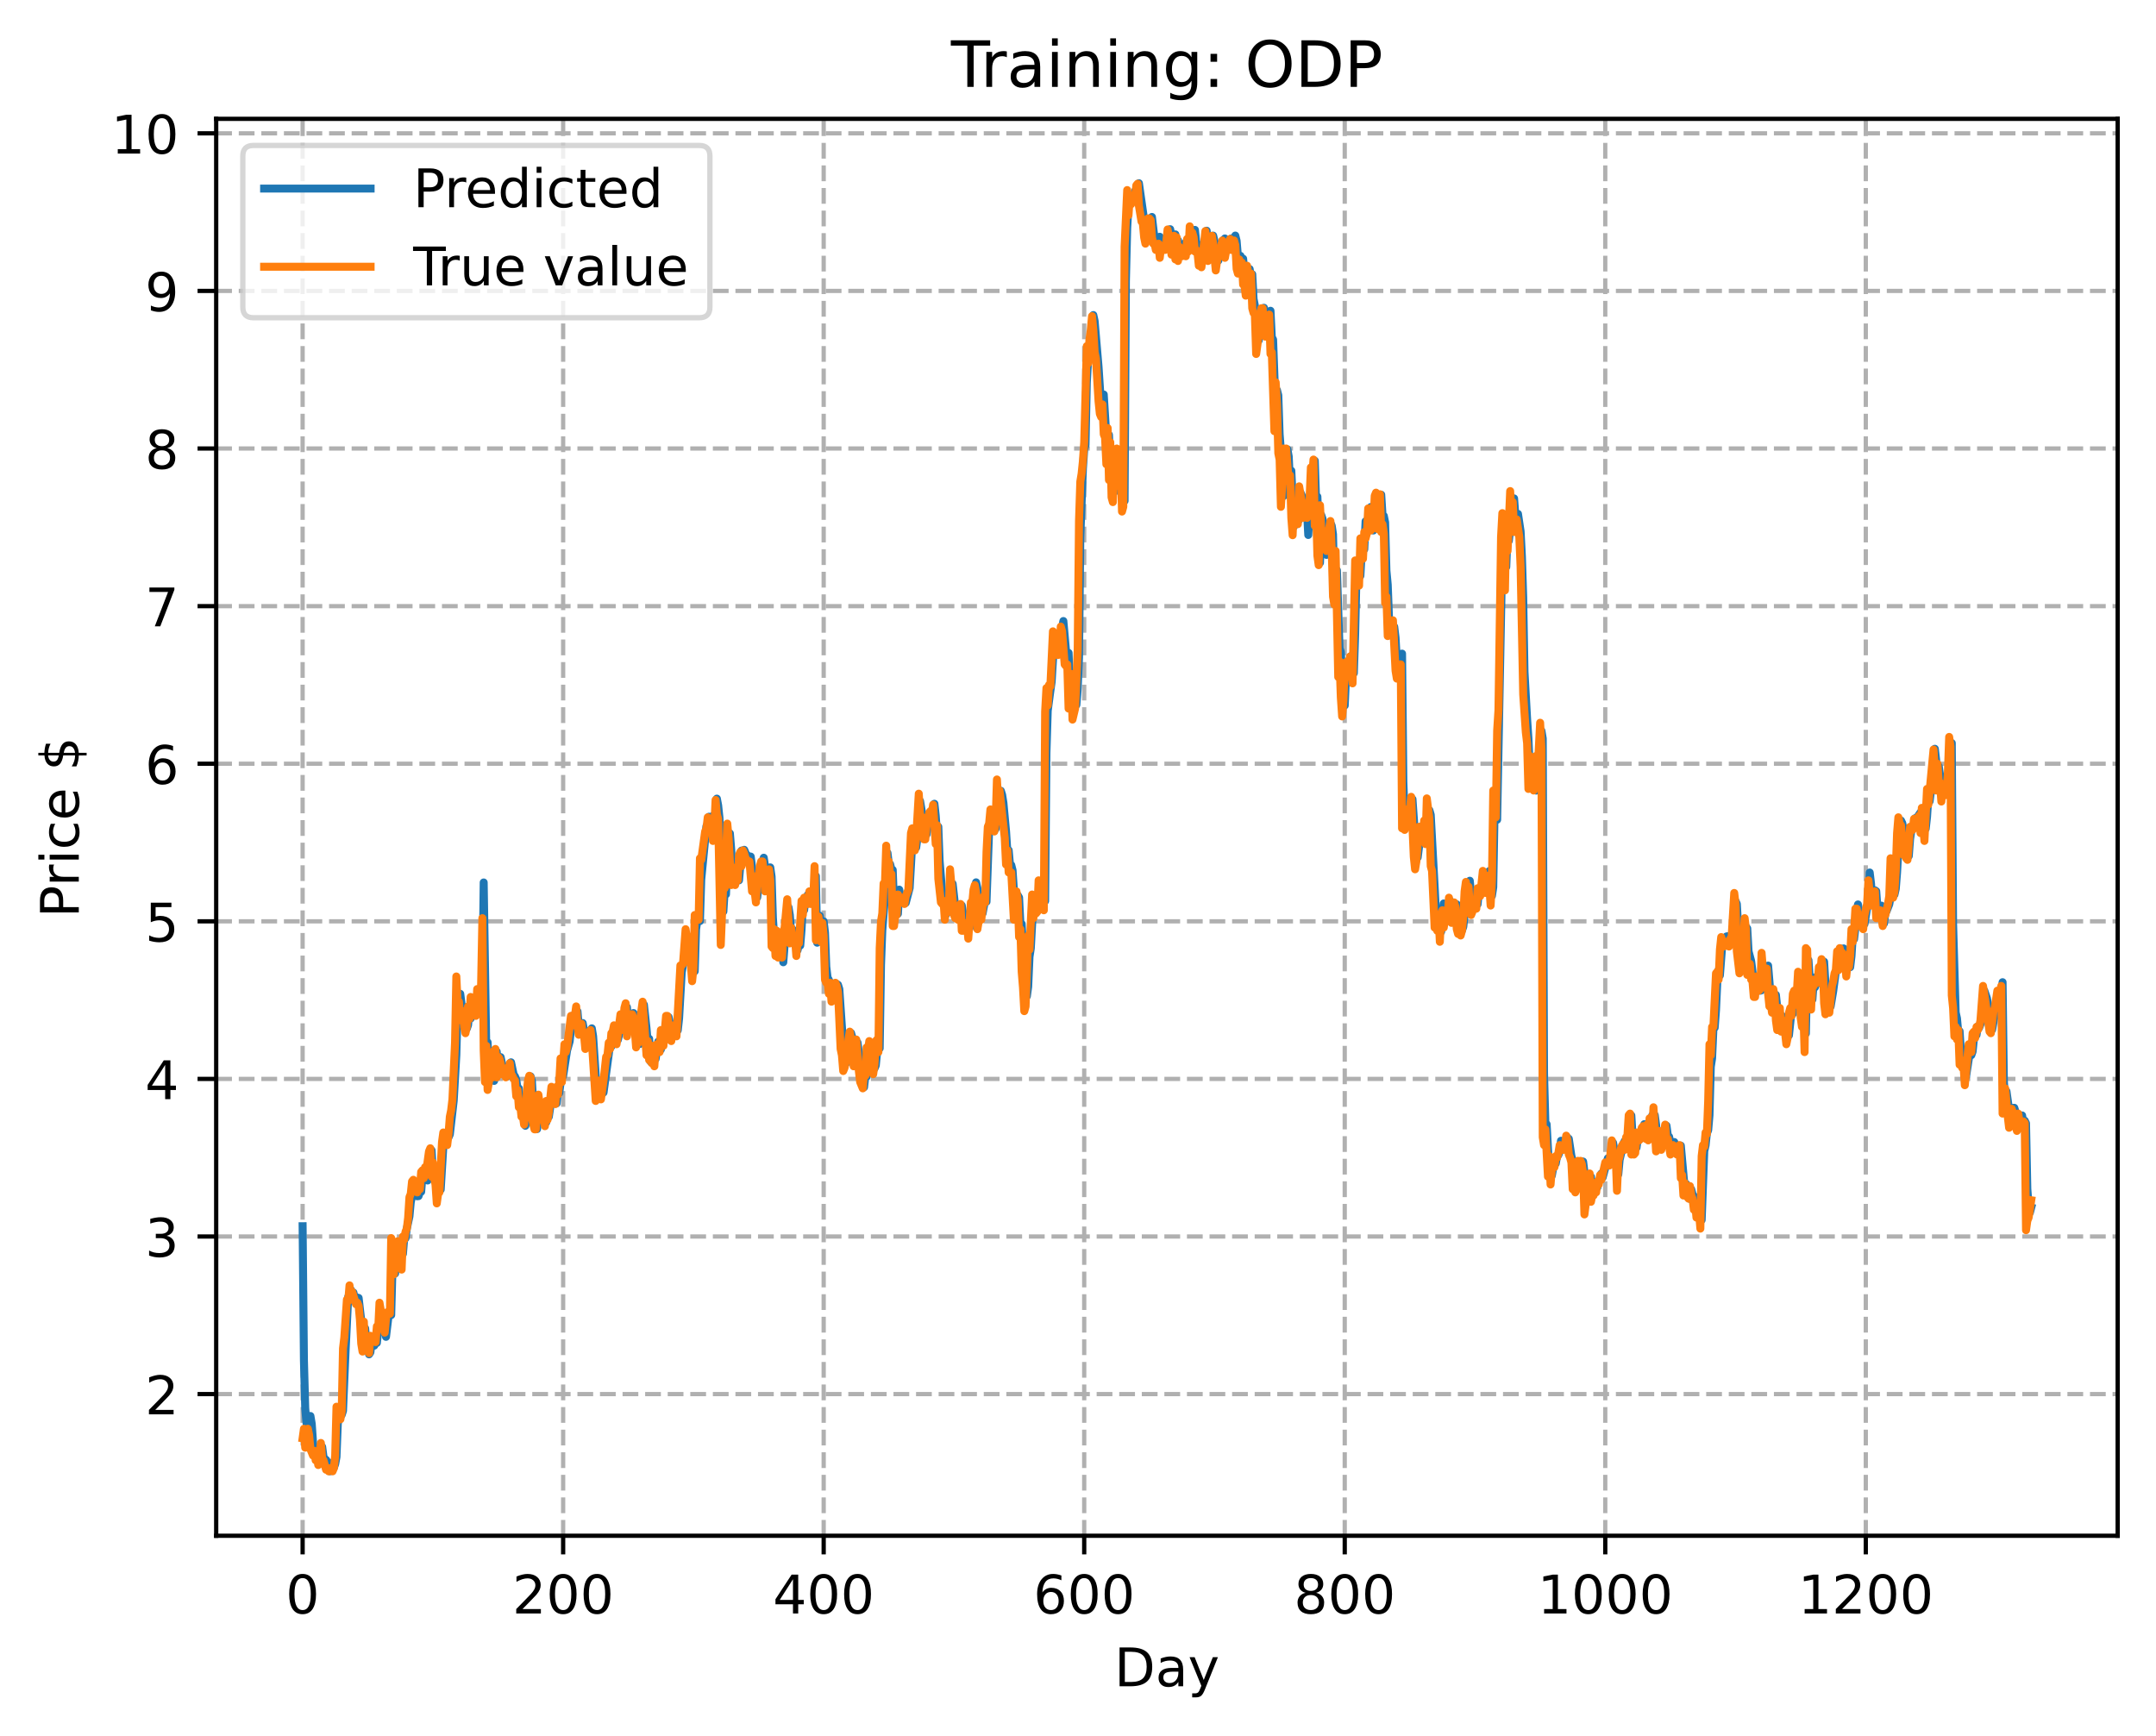 <?xml version="1.0" encoding="utf-8" standalone="no"?>
<!DOCTYPE svg PUBLIC "-//W3C//DTD SVG 1.1//EN"
  "http://www.w3.org/Graphics/SVG/1.1/DTD/svg11.dtd">
<!-- Created with matplotlib (https://matplotlib.org/) -->
<svg height="325.986pt" version="1.1" viewBox="0 0 404.923 325.986" width="404.923pt" xmlns="http://www.w3.org/2000/svg" xmlns:xlink="http://www.w3.org/1999/xlink">
 <defs>
  <style type="text/css">
*{stroke-linecap:butt;stroke-linejoin:round;}
  </style>
 </defs>
 <g id="figure_1">
  <g id="patch_1">
   <path d="M 0 325.986 
L 404.923 325.986 
L 404.923 0 
L 0 0 
z
" style="fill:#ffffff;"/>
  </g>
  <g id="axes_1">
   <g id="patch_2">
    <path d="M 40.603 288.43 
L 397.723 288.43 
L 397.723 22.318 
L 40.603 22.318 
z
" style="fill:#ffffff;"/>
   </g>
   <g id="matplotlib.axis_1">
    <g id="xtick_1">
     <g id="line2d_1">
      <path clip-path="url(#p352d51d49a)" d="M 56.836 288.43 
L 56.836 22.318 
" style="fill:none;stroke:#b0b0b0;stroke-dasharray:2.96,1.28;stroke-dashoffset:0;stroke-width:0.8;"/>
     </g>
     <g id="line2d_2">
      <defs>
       <path d="M 0 0 
L 0 3.5 
" id="mb34c236dcc" style="stroke:#000000;stroke-width:0.8;"/>
      </defs>
      <g>
       <use style="stroke:#000000;stroke-width:0.8;" x="56.836" xlink:href="#mb34c236dcc" y="288.43"/>
      </g>
     </g>
     <g id="text_1">
      <!-- 0 -->
      <defs>
       <path d="M 31.781 66.406 
Q 24.172 66.406 20.328 58.906 
Q 16.5 51.422 16.5 36.375 
Q 16.5 21.391 20.328 13.891 
Q 24.172 6.391 31.781 6.391 
Q 39.453 6.391 43.281 13.891 
Q 47.125 21.391 47.125 36.375 
Q 47.125 51.422 43.281 58.906 
Q 39.453 66.406 31.781 66.406 
z
M 31.781 74.219 
Q 44.047 74.219 50.516 64.516 
Q 56.984 54.828 56.984 36.375 
Q 56.984 17.969 50.516 8.266 
Q 44.047 -1.422 31.781 -1.422 
Q 19.531 -1.422 13.062 8.266 
Q 6.594 17.969 6.594 36.375 
Q 6.594 54.828 13.062 64.516 
Q 19.531 74.219 31.781 74.219 
z
" id="DejaVuSans-48"/>
      </defs>
      <g transform="translate(53.655 303.029)scale(0.1 -0.1)">
       <use xlink:href="#DejaVuSans-48"/>
      </g>
     </g>
    </g>
    <g id="xtick_2">
     <g id="line2d_3">
      <path clip-path="url(#p352d51d49a)" d="M 105.766 288.43 
L 105.766 22.318 
" style="fill:none;stroke:#b0b0b0;stroke-dasharray:2.96,1.28;stroke-dashoffset:0;stroke-width:0.8;"/>
     </g>
     <g id="line2d_4">
      <g>
       <use style="stroke:#000000;stroke-width:0.8;" x="105.766" xlink:href="#mb34c236dcc" y="288.43"/>
      </g>
     </g>
     <g id="text_2">
      <!-- 200 -->
      <defs>
       <path d="M 19.188 8.297 
L 53.609 8.297 
L 53.609 0 
L 7.328 0 
L 7.328 8.297 
Q 12.938 14.109 22.625 23.891 
Q 32.328 33.688 34.812 36.531 
Q 39.547 41.844 41.422 45.531 
Q 43.312 49.219 43.312 52.781 
Q 43.312 58.594 39.234 62.25 
Q 35.156 65.922 28.609 65.922 
Q 23.969 65.922 18.812 64.312 
Q 13.672 62.703 7.812 59.422 
L 7.812 69.391 
Q 13.766 71.781 18.938 73 
Q 24.125 74.219 28.422 74.219 
Q 39.75 74.219 46.484 68.547 
Q 53.219 62.891 53.219 53.422 
Q 53.219 48.922 51.531 44.891 
Q 49.859 40.875 45.406 35.406 
Q 44.188 33.984 37.641 27.219 
Q 31.109 20.453 19.188 8.297 
z
" id="DejaVuSans-50"/>
      </defs>
      <g transform="translate(96.223 303.029)scale(0.1 -0.1)">
       <use xlink:href="#DejaVuSans-50"/>
       <use x="63.623" xlink:href="#DejaVuSans-48"/>
       <use x="127.246" xlink:href="#DejaVuSans-48"/>
      </g>
     </g>
    </g>
    <g id="xtick_3">
     <g id="line2d_5">
      <path clip-path="url(#p352d51d49a)" d="M 154.697 288.43 
L 154.697 22.318 
" style="fill:none;stroke:#b0b0b0;stroke-dasharray:2.96,1.28;stroke-dashoffset:0;stroke-width:0.8;"/>
     </g>
     <g id="line2d_6">
      <g>
       <use style="stroke:#000000;stroke-width:0.8;" x="154.697" xlink:href="#mb34c236dcc" y="288.43"/>
      </g>
     </g>
     <g id="text_3">
      <!-- 400 -->
      <defs>
       <path d="M 37.797 64.312 
L 12.891 25.391 
L 37.797 25.391 
z
M 35.203 72.906 
L 47.609 72.906 
L 47.609 25.391 
L 58.016 25.391 
L 58.016 17.188 
L 47.609 17.188 
L 47.609 0 
L 37.797 0 
L 37.797 17.188 
L 4.891 17.188 
L 4.891 26.703 
z
" id="DejaVuSans-52"/>
      </defs>
      <g transform="translate(145.153 303.029)scale(0.1 -0.1)">
       <use xlink:href="#DejaVuSans-52"/>
       <use x="63.623" xlink:href="#DejaVuSans-48"/>
       <use x="127.246" xlink:href="#DejaVuSans-48"/>
      </g>
     </g>
    </g>
    <g id="xtick_4">
     <g id="line2d_7">
      <path clip-path="url(#p352d51d49a)" d="M 203.628 288.43 
L 203.628 22.318 
" style="fill:none;stroke:#b0b0b0;stroke-dasharray:2.96,1.28;stroke-dashoffset:0;stroke-width:0.8;"/>
     </g>
     <g id="line2d_8">
      <g>
       <use style="stroke:#000000;stroke-width:0.8;" x="203.628" xlink:href="#mb34c236dcc" y="288.43"/>
      </g>
     </g>
     <g id="text_4">
      <!-- 600 -->
      <defs>
       <path d="M 33.016 40.375 
Q 26.375 40.375 22.484 35.828 
Q 18.609 31.297 18.609 23.391 
Q 18.609 15.531 22.484 10.953 
Q 26.375 6.391 33.016 6.391 
Q 39.656 6.391 43.531 10.953 
Q 47.406 15.531 47.406 23.391 
Q 47.406 31.297 43.531 35.828 
Q 39.656 40.375 33.016 40.375 
z
M 52.594 71.297 
L 52.594 62.312 
Q 48.875 64.062 45.094 64.984 
Q 41.312 65.922 37.594 65.922 
Q 27.828 65.922 22.672 59.328 
Q 17.531 52.734 16.797 39.406 
Q 19.672 43.656 24.016 45.922 
Q 28.375 48.188 33.594 48.188 
Q 44.578 48.188 50.953 41.516 
Q 57.328 34.859 57.328 23.391 
Q 57.328 12.156 50.688 5.359 
Q 44.047 -1.422 33.016 -1.422 
Q 20.359 -1.422 13.672 8.266 
Q 6.984 17.969 6.984 36.375 
Q 6.984 53.656 15.188 63.938 
Q 23.391 74.219 37.203 74.219 
Q 40.922 74.219 44.703 73.484 
Q 48.484 72.75 52.594 71.297 
z
" id="DejaVuSans-54"/>
      </defs>
      <g transform="translate(194.084 303.029)scale(0.1 -0.1)">
       <use xlink:href="#DejaVuSans-54"/>
       <use x="63.623" xlink:href="#DejaVuSans-48"/>
       <use x="127.246" xlink:href="#DejaVuSans-48"/>
      </g>
     </g>
    </g>
    <g id="xtick_5">
     <g id="line2d_9">
      <path clip-path="url(#p352d51d49a)" d="M 252.558 288.43 
L 252.558 22.318 
" style="fill:none;stroke:#b0b0b0;stroke-dasharray:2.96,1.28;stroke-dashoffset:0;stroke-width:0.8;"/>
     </g>
     <g id="line2d_10">
      <g>
       <use style="stroke:#000000;stroke-width:0.8;" x="252.558" xlink:href="#mb34c236dcc" y="288.43"/>
      </g>
     </g>
     <g id="text_5">
      <!-- 800 -->
      <defs>
       <path d="M 31.781 34.625 
Q 24.75 34.625 20.719 30.859 
Q 16.703 27.094 16.703 20.516 
Q 16.703 13.922 20.719 10.156 
Q 24.75 6.391 31.781 6.391 
Q 38.812 6.391 42.859 10.172 
Q 46.922 13.969 46.922 20.516 
Q 46.922 27.094 42.891 30.859 
Q 38.875 34.625 31.781 34.625 
z
M 21.922 38.812 
Q 15.578 40.375 12.031 44.719 
Q 8.5 49.078 8.5 55.328 
Q 8.5 64.062 14.719 69.141 
Q 20.953 74.219 31.781 74.219 
Q 42.672 74.219 48.875 69.141 
Q 55.078 64.062 55.078 55.328 
Q 55.078 49.078 51.531 44.719 
Q 48 40.375 41.703 38.812 
Q 48.828 37.156 52.797 32.312 
Q 56.781 27.484 56.781 20.516 
Q 56.781 9.906 50.312 4.234 
Q 43.844 -1.422 31.781 -1.422 
Q 19.734 -1.422 13.25 4.234 
Q 6.781 9.906 6.781 20.516 
Q 6.781 27.484 10.781 32.312 
Q 14.797 37.156 21.922 38.812 
z
M 18.312 54.391 
Q 18.312 48.734 21.844 45.562 
Q 25.391 42.391 31.781 42.391 
Q 38.141 42.391 41.719 45.562 
Q 45.312 48.734 45.312 54.391 
Q 45.312 60.062 41.719 63.234 
Q 38.141 66.406 31.781 66.406 
Q 25.391 66.406 21.844 63.234 
Q 18.312 60.062 18.312 54.391 
z
" id="DejaVuSans-56"/>
      </defs>
      <g transform="translate(243.015 303.029)scale(0.1 -0.1)">
       <use xlink:href="#DejaVuSans-56"/>
       <use x="63.623" xlink:href="#DejaVuSans-48"/>
       <use x="127.246" xlink:href="#DejaVuSans-48"/>
      </g>
     </g>
    </g>
    <g id="xtick_6">
     <g id="line2d_11">
      <path clip-path="url(#p352d51d49a)" d="M 301.489 288.43 
L 301.489 22.318 
" style="fill:none;stroke:#b0b0b0;stroke-dasharray:2.96,1.28;stroke-dashoffset:0;stroke-width:0.8;"/>
     </g>
     <g id="line2d_12">
      <g>
       <use style="stroke:#000000;stroke-width:0.8;" x="301.489" xlink:href="#mb34c236dcc" y="288.43"/>
      </g>
     </g>
     <g id="text_6">
      <!-- 1000 -->
      <defs>
       <path d="M 12.406 8.297 
L 28.516 8.297 
L 28.516 63.922 
L 10.984 60.406 
L 10.984 69.391 
L 28.422 72.906 
L 38.281 72.906 
L 38.281 8.297 
L 54.391 8.297 
L 54.391 0 
L 12.406 0 
z
" id="DejaVuSans-49"/>
      </defs>
      <g transform="translate(288.764 303.029)scale(0.1 -0.1)">
       <use xlink:href="#DejaVuSans-49"/>
       <use x="63.623" xlink:href="#DejaVuSans-48"/>
       <use x="127.246" xlink:href="#DejaVuSans-48"/>
       <use x="190.869" xlink:href="#DejaVuSans-48"/>
      </g>
     </g>
    </g>
    <g id="xtick_7">
     <g id="line2d_13">
      <path clip-path="url(#p352d51d49a)" d="M 350.419 288.43 
L 350.419 22.318 
" style="fill:none;stroke:#b0b0b0;stroke-dasharray:2.96,1.28;stroke-dashoffset:0;stroke-width:0.8;"/>
     </g>
     <g id="line2d_14">
      <g>
       <use style="stroke:#000000;stroke-width:0.8;" x="350.419" xlink:href="#mb34c236dcc" y="288.43"/>
      </g>
     </g>
     <g id="text_7">
      <!-- 1200 -->
      <g transform="translate(337.694 303.029)scale(0.1 -0.1)">
       <use xlink:href="#DejaVuSans-49"/>
       <use x="63.623" xlink:href="#DejaVuSans-50"/>
       <use x="127.246" xlink:href="#DejaVuSans-48"/>
       <use x="190.869" xlink:href="#DejaVuSans-48"/>
      </g>
     </g>
    </g>
    <g id="text_8">
     <!-- Day -->
     <defs>
      <path d="M 19.672 64.797 
L 19.672 8.109 
L 31.594 8.109 
Q 46.688 8.109 53.688 14.938 
Q 60.688 21.781 60.688 36.531 
Q 60.688 51.172 53.688 57.984 
Q 46.688 64.797 31.594 64.797 
z
M 9.812 72.906 
L 30.078 72.906 
Q 51.266 72.906 61.172 64.094 
Q 71.094 55.281 71.094 36.531 
Q 71.094 17.672 61.125 8.828 
Q 51.172 0 30.078 0 
L 9.812 0 
z
" id="DejaVuSans-68"/>
      <path d="M 34.281 27.484 
Q 23.391 27.484 19.188 25 
Q 14.984 22.516 14.984 16.5 
Q 14.984 11.719 18.141 8.906 
Q 21.297 6.109 26.703 6.109 
Q 34.188 6.109 38.703 11.406 
Q 43.219 16.703 43.219 25.484 
L 43.219 27.484 
z
M 52.203 31.203 
L 52.203 0 
L 43.219 0 
L 43.219 8.297 
Q 40.141 3.328 35.547 0.953 
Q 30.953 -1.422 24.312 -1.422 
Q 15.922 -1.422 10.953 3.297 
Q 6 8.016 6 15.922 
Q 6 25.141 12.172 29.828 
Q 18.359 34.516 30.609 34.516 
L 43.219 34.516 
L 43.219 35.406 
Q 43.219 41.609 39.141 45 
Q 35.062 48.391 27.688 48.391 
Q 23 48.391 18.547 47.266 
Q 14.109 46.141 10.016 43.891 
L 10.016 52.203 
Q 14.938 54.109 19.578 55.047 
Q 24.219 56 28.609 56 
Q 40.484 56 46.344 49.844 
Q 52.203 43.703 52.203 31.203 
z
" id="DejaVuSans-97"/>
      <path d="M 32.172 -5.078 
Q 28.375 -14.844 24.75 -17.812 
Q 21.141 -20.797 15.094 -20.797 
L 7.906 -20.797 
L 7.906 -13.281 
L 13.188 -13.281 
Q 16.891 -13.281 18.938 -11.516 
Q 21 -9.766 23.484 -3.219 
L 25.094 0.875 
L 2.984 54.688 
L 12.5 54.688 
L 29.594 11.922 
L 46.688 54.688 
L 56.203 54.688 
z
" id="DejaVuSans-121"/>
     </defs>
     <g transform="translate(209.29 316.707)scale(0.1 -0.1)">
      <use xlink:href="#DejaVuSans-68"/>
      <use x="77.002" xlink:href="#DejaVuSans-97"/>
      <use x="138.281" xlink:href="#DejaVuSans-121"/>
     </g>
    </g>
   </g>
   <g id="matplotlib.axis_2">
    <g id="ytick_1">
     <g id="line2d_15">
      <path clip-path="url(#p352d51d49a)" d="M 40.603 261.831 
L 397.723 261.831 
" style="fill:none;stroke:#b0b0b0;stroke-dasharray:2.96,1.28;stroke-dashoffset:0;stroke-width:0.8;"/>
     </g>
     <g id="line2d_16">
      <defs>
       <path d="M 0 0 
L -3.5 0 
" id="m6d34fba37f" style="stroke:#000000;stroke-width:0.8;"/>
      </defs>
      <g>
       <use style="stroke:#000000;stroke-width:0.8;" x="40.603" xlink:href="#m6d34fba37f" y="261.831"/>
      </g>
     </g>
     <g id="text_9">
      <!-- 2 -->
      <g transform="translate(27.241 265.63)scale(0.1 -0.1)">
       <use xlink:href="#DejaVuSans-50"/>
      </g>
     </g>
    </g>
    <g id="ytick_2">
     <g id="line2d_17">
      <path clip-path="url(#p352d51d49a)" d="M 40.603 232.232 
L 397.723 232.232 
" style="fill:none;stroke:#b0b0b0;stroke-dasharray:2.96,1.28;stroke-dashoffset:0;stroke-width:0.8;"/>
     </g>
     <g id="line2d_18">
      <g>
       <use style="stroke:#000000;stroke-width:0.8;" x="40.603" xlink:href="#m6d34fba37f" y="232.232"/>
      </g>
     </g>
     <g id="text_10">
      <!-- 3 -->
      <defs>
       <path d="M 40.578 39.312 
Q 47.656 37.797 51.625 33 
Q 55.609 28.219 55.609 21.188 
Q 55.609 10.406 48.188 4.484 
Q 40.766 -1.422 27.094 -1.422 
Q 22.516 -1.422 17.656 -0.516 
Q 12.797 0.391 7.625 2.203 
L 7.625 11.719 
Q 11.719 9.328 16.594 8.109 
Q 21.484 6.891 26.812 6.891 
Q 36.078 6.891 40.938 10.547 
Q 45.797 14.203 45.797 21.188 
Q 45.797 27.641 41.281 31.266 
Q 36.766 34.906 28.719 34.906 
L 20.219 34.906 
L 20.219 43.016 
L 29.109 43.016 
Q 36.375 43.016 40.234 45.922 
Q 44.094 48.828 44.094 54.297 
Q 44.094 59.906 40.109 62.906 
Q 36.141 65.922 28.719 65.922 
Q 24.656 65.922 20.016 65.031 
Q 15.375 64.156 9.812 62.312 
L 9.812 71.094 
Q 15.438 72.656 20.344 73.438 
Q 25.25 74.219 29.594 74.219 
Q 40.828 74.219 47.359 69.109 
Q 53.906 64.016 53.906 55.328 
Q 53.906 49.266 50.438 45.094 
Q 46.969 40.922 40.578 39.312 
z
" id="DejaVuSans-51"/>
      </defs>
      <g transform="translate(27.241 236.031)scale(0.1 -0.1)">
       <use xlink:href="#DejaVuSans-51"/>
      </g>
     </g>
    </g>
    <g id="ytick_3">
     <g id="line2d_19">
      <path clip-path="url(#p352d51d49a)" d="M 40.603 202.633 
L 397.723 202.633 
" style="fill:none;stroke:#b0b0b0;stroke-dasharray:2.96,1.28;stroke-dashoffset:0;stroke-width:0.8;"/>
     </g>
     <g id="line2d_20">
      <g>
       <use style="stroke:#000000;stroke-width:0.8;" x="40.603" xlink:href="#m6d34fba37f" y="202.633"/>
      </g>
     </g>
     <g id="text_11">
      <!-- 4 -->
      <g transform="translate(27.241 206.433)scale(0.1 -0.1)">
       <use xlink:href="#DejaVuSans-52"/>
      </g>
     </g>
    </g>
    <g id="ytick_4">
     <g id="line2d_21">
      <path clip-path="url(#p352d51d49a)" d="M 40.603 173.035 
L 397.723 173.035 
" style="fill:none;stroke:#b0b0b0;stroke-dasharray:2.96,1.28;stroke-dashoffset:0;stroke-width:0.8;"/>
     </g>
     <g id="line2d_22">
      <g>
       <use style="stroke:#000000;stroke-width:0.8;" x="40.603" xlink:href="#m6d34fba37f" y="173.035"/>
      </g>
     </g>
     <g id="text_12">
      <!-- 5 -->
      <defs>
       <path d="M 10.797 72.906 
L 49.516 72.906 
L 49.516 64.594 
L 19.828 64.594 
L 19.828 46.734 
Q 21.969 47.469 24.109 47.828 
Q 26.266 48.188 28.422 48.188 
Q 40.625 48.188 47.75 41.5 
Q 54.891 34.812 54.891 23.391 
Q 54.891 11.625 47.562 5.094 
Q 40.234 -1.422 26.906 -1.422 
Q 22.312 -1.422 17.547 -0.641 
Q 12.797 0.141 7.719 1.703 
L 7.719 11.625 
Q 12.109 9.234 16.797 8.062 
Q 21.484 6.891 26.703 6.891 
Q 35.156 6.891 40.078 11.328 
Q 45.016 15.766 45.016 23.391 
Q 45.016 31 40.078 35.438 
Q 35.156 39.891 26.703 39.891 
Q 22.75 39.891 18.812 39.016 
Q 14.891 38.141 10.797 36.281 
z
" id="DejaVuSans-53"/>
      </defs>
      <g transform="translate(27.241 176.834)scale(0.1 -0.1)">
       <use xlink:href="#DejaVuSans-53"/>
      </g>
     </g>
    </g>
    <g id="ytick_5">
     <g id="line2d_23">
      <path clip-path="url(#p352d51d49a)" d="M 40.603 143.436 
L 397.723 143.436 
" style="fill:none;stroke:#b0b0b0;stroke-dasharray:2.96,1.28;stroke-dashoffset:0;stroke-width:0.8;"/>
     </g>
     <g id="line2d_24">
      <g>
       <use style="stroke:#000000;stroke-width:0.8;" x="40.603" xlink:href="#m6d34fba37f" y="143.436"/>
      </g>
     </g>
     <g id="text_13">
      <!-- 6 -->
      <g transform="translate(27.241 147.235)scale(0.1 -0.1)">
       <use xlink:href="#DejaVuSans-54"/>
      </g>
     </g>
    </g>
    <g id="ytick_6">
     <g id="line2d_25">
      <path clip-path="url(#p352d51d49a)" d="M 40.603 113.838 
L 397.723 113.838 
" style="fill:none;stroke:#b0b0b0;stroke-dasharray:2.96,1.28;stroke-dashoffset:0;stroke-width:0.8;"/>
     </g>
     <g id="line2d_26">
      <g>
       <use style="stroke:#000000;stroke-width:0.8;" x="40.603" xlink:href="#m6d34fba37f" y="113.838"/>
      </g>
     </g>
     <g id="text_14">
      <!-- 7 -->
      <defs>
       <path d="M 8.203 72.906 
L 55.078 72.906 
L 55.078 68.703 
L 28.609 0 
L 18.312 0 
L 43.219 64.594 
L 8.203 64.594 
z
" id="DejaVuSans-55"/>
      </defs>
      <g transform="translate(27.241 117.637)scale(0.1 -0.1)">
       <use xlink:href="#DejaVuSans-55"/>
      </g>
     </g>
    </g>
    <g id="ytick_7">
     <g id="line2d_27">
      <path clip-path="url(#p352d51d49a)" d="M 40.603 84.239 
L 397.723 84.239 
" style="fill:none;stroke:#b0b0b0;stroke-dasharray:2.96,1.28;stroke-dashoffset:0;stroke-width:0.8;"/>
     </g>
     <g id="line2d_28">
      <g>
       <use style="stroke:#000000;stroke-width:0.8;" x="40.603" xlink:href="#m6d34fba37f" y="84.239"/>
      </g>
     </g>
     <g id="text_15">
      <!-- 8 -->
      <g transform="translate(27.241 88.038)scale(0.1 -0.1)">
       <use xlink:href="#DejaVuSans-56"/>
      </g>
     </g>
    </g>
    <g id="ytick_8">
     <g id="line2d_29">
      <path clip-path="url(#p352d51d49a)" d="M 40.603 54.64 
L 397.723 54.64 
" style="fill:none;stroke:#b0b0b0;stroke-dasharray:2.96,1.28;stroke-dashoffset:0;stroke-width:0.8;"/>
     </g>
     <g id="line2d_30">
      <g>
       <use style="stroke:#000000;stroke-width:0.8;" x="40.603" xlink:href="#m6d34fba37f" y="54.64"/>
      </g>
     </g>
     <g id="text_16">
      <!-- 9 -->
      <defs>
       <path d="M 10.984 1.516 
L 10.984 10.5 
Q 14.703 8.734 18.5 7.812 
Q 22.312 6.891 25.984 6.891 
Q 35.75 6.891 40.891 13.453 
Q 46.047 20.016 46.781 33.406 
Q 43.953 29.203 39.594 26.953 
Q 35.25 24.703 29.984 24.703 
Q 19.047 24.703 12.672 31.312 
Q 6.297 37.938 6.297 49.422 
Q 6.297 60.641 12.938 67.422 
Q 19.578 74.219 30.609 74.219 
Q 43.266 74.219 49.922 64.516 
Q 56.594 54.828 56.594 36.375 
Q 56.594 19.141 48.406 8.859 
Q 40.234 -1.422 26.422 -1.422 
Q 22.703 -1.422 18.891 -0.688 
Q 15.094 0.047 10.984 1.516 
z
M 30.609 32.422 
Q 37.25 32.422 41.125 36.953 
Q 45.016 41.5 45.016 49.422 
Q 45.016 57.281 41.125 61.844 
Q 37.25 66.406 30.609 66.406 
Q 23.969 66.406 20.094 61.844 
Q 16.219 57.281 16.219 49.422 
Q 16.219 41.5 20.094 36.953 
Q 23.969 32.422 30.609 32.422 
z
" id="DejaVuSans-57"/>
      </defs>
      <g transform="translate(27.241 58.439)scale(0.1 -0.1)">
       <use xlink:href="#DejaVuSans-57"/>
      </g>
     </g>
    </g>
    <g id="ytick_9">
     <g id="line2d_31">
      <path clip-path="url(#p352d51d49a)" d="M 40.603 25.042 
L 397.723 25.042 
" style="fill:none;stroke:#b0b0b0;stroke-dasharray:2.96,1.28;stroke-dashoffset:0;stroke-width:0.8;"/>
     </g>
     <g id="line2d_32">
      <g>
       <use style="stroke:#000000;stroke-width:0.8;" x="40.603" xlink:href="#m6d34fba37f" y="25.042"/>
      </g>
     </g>
     <g id="text_17">
      <!-- 10 -->
      <g transform="translate(20.878 28.841)scale(0.1 -0.1)">
       <use xlink:href="#DejaVuSans-49"/>
       <use x="63.623" xlink:href="#DejaVuSans-48"/>
      </g>
     </g>
    </g>
    <g id="text_18">
     <!-- Price $ -->
     <defs>
      <path d="M 19.672 64.797 
L 19.672 37.406 
L 32.078 37.406 
Q 38.969 37.406 42.719 40.969 
Q 46.484 44.531 46.484 51.125 
Q 46.484 57.672 42.719 61.234 
Q 38.969 64.797 32.078 64.797 
z
M 9.812 72.906 
L 32.078 72.906 
Q 44.344 72.906 50.609 67.359 
Q 56.891 61.812 56.891 51.125 
Q 56.891 40.328 50.609 34.812 
Q 44.344 29.297 32.078 29.297 
L 19.672 29.297 
L 19.672 0 
L 9.812 0 
z
" id="DejaVuSans-80"/>
      <path d="M 41.109 46.297 
Q 39.594 47.172 37.812 47.578 
Q 36.031 48 33.891 48 
Q 26.266 48 22.188 43.047 
Q 18.109 38.094 18.109 28.812 
L 18.109 0 
L 9.078 0 
L 9.078 54.688 
L 18.109 54.688 
L 18.109 46.188 
Q 20.953 51.172 25.484 53.578 
Q 30.031 56 36.531 56 
Q 37.453 56 38.578 55.875 
Q 39.703 55.766 41.062 55.516 
z
" id="DejaVuSans-114"/>
      <path d="M 9.422 54.688 
L 18.406 54.688 
L 18.406 0 
L 9.422 0 
z
M 9.422 75.984 
L 18.406 75.984 
L 18.406 64.594 
L 9.422 64.594 
z
" id="DejaVuSans-105"/>
      <path d="M 48.781 52.594 
L 48.781 44.188 
Q 44.969 46.297 41.141 47.344 
Q 37.312 48.391 33.406 48.391 
Q 24.656 48.391 19.812 42.844 
Q 14.984 37.312 14.984 27.297 
Q 14.984 17.281 19.812 11.734 
Q 24.656 6.203 33.406 6.203 
Q 37.312 6.203 41.141 7.25 
Q 44.969 8.297 48.781 10.406 
L 48.781 2.094 
Q 45.016 0.344 40.984 -0.531 
Q 36.969 -1.422 32.422 -1.422 
Q 20.062 -1.422 12.781 6.344 
Q 5.516 14.109 5.516 27.297 
Q 5.516 40.672 12.859 48.328 
Q 20.219 56 33.016 56 
Q 37.156 56 41.109 55.141 
Q 45.062 54.297 48.781 52.594 
z
" id="DejaVuSans-99"/>
      <path d="M 56.203 29.594 
L 56.203 25.203 
L 14.891 25.203 
Q 15.484 15.922 20.484 11.062 
Q 25.484 6.203 34.422 6.203 
Q 39.594 6.203 44.453 7.469 
Q 49.312 8.734 54.109 11.281 
L 54.109 2.781 
Q 49.266 0.734 44.188 -0.344 
Q 39.109 -1.422 33.891 -1.422 
Q 20.797 -1.422 13.156 6.188 
Q 5.516 13.812 5.516 26.812 
Q 5.516 40.234 12.766 48.109 
Q 20.016 56 32.328 56 
Q 43.359 56 49.781 48.891 
Q 56.203 41.797 56.203 29.594 
z
M 47.219 32.234 
Q 47.125 39.594 43.094 43.984 
Q 39.062 48.391 32.422 48.391 
Q 24.906 48.391 20.391 44.141 
Q 15.875 39.891 15.188 32.172 
z
" id="DejaVuSans-101"/>
      <path id="DejaVuSans-32"/>
      <path d="M 33.797 -14.703 
L 28.906 -14.703 
L 28.859 0 
Q 23.734 0.094 18.609 1.188 
Q 13.484 2.297 8.297 4.5 
L 8.297 13.281 
Q 13.281 10.156 18.375 8.562 
Q 23.484 6.984 28.906 6.938 
L 28.906 29.203 
Q 18.109 30.953 13.203 35.156 
Q 8.297 39.359 8.297 46.688 
Q 8.297 54.641 13.625 59.219 
Q 18.953 63.812 28.906 64.5 
L 28.906 75.984 
L 33.797 75.984 
L 33.797 64.656 
Q 38.328 64.453 42.578 63.688 
Q 46.828 62.938 50.875 61.625 
L 50.875 53.078 
Q 46.828 55.125 42.547 56.25 
Q 38.281 57.375 33.797 57.562 
L 33.797 36.719 
Q 44.875 35.016 50.094 30.609 
Q 55.328 26.219 55.328 18.609 
Q 55.328 10.359 49.781 5.594 
Q 44.234 0.828 33.797 0.094 
z
M 28.906 37.594 
L 28.906 57.625 
Q 23.25 56.984 20.266 54.391 
Q 17.281 51.812 17.281 47.516 
Q 17.281 43.312 20.031 40.969 
Q 22.797 38.625 28.906 37.594 
z
M 33.797 28.219 
L 33.797 7.078 
Q 39.984 7.906 43.141 10.594 
Q 46.297 13.281 46.297 17.672 
Q 46.297 21.969 43.281 24.5 
Q 40.281 27.047 33.797 28.219 
z
" id="DejaVuSans-36"/>
     </defs>
     <g transform="translate(14.798 172.342)rotate(-90)scale(0.1 -0.1)">
      <use xlink:href="#DejaVuSans-80"/>
      <use x="58.553" xlink:href="#DejaVuSans-114"/>
      <use x="99.666" xlink:href="#DejaVuSans-105"/>
      <use x="127.449" xlink:href="#DejaVuSans-99"/>
      <use x="182.43" xlink:href="#DejaVuSans-101"/>
      <use x="243.953" xlink:href="#DejaVuSans-32"/>
      <use x="275.74" xlink:href="#DejaVuSans-36"/>
     </g>
    </g>
   </g>
   <g id="line2d_33">
    <path clip-path="url(#p352d51d49a)" d="M 56.836 230.301 
L 57.081 255.461 
L 57.325 264.489 
L 57.57 267.325 
L 57.814 267.258 
L 58.059 266.118 
L 58.304 265.945 
L 58.548 267.404 
L 58.793 270.945 
L 59.038 272.727 
L 59.282 272.195 
L 59.527 273.219 
L 59.772 272.663 
L 60.016 274.702 
L 60.506 271.735 
L 60.75 273.572 
L 60.995 274.04 
L 61.24 274.168 
L 61.484 275.113 
L 61.729 274.658 
L 61.974 276.319 
L 62.218 276.1 
L 62.463 274.964 
L 62.708 275.62 
L 62.952 274.96 
L 63.197 273.62 
L 63.441 267.41 
L 63.931 264.89 
L 64.175 265.73 
L 64.42 264.973 
L 64.909 253.611 
L 65.399 243.552 
L 65.643 243.913 
L 65.888 242.225 
L 66.133 243.521 
L 66.377 242.756 
L 66.622 243.732 
L 66.867 243.628 
L 67.356 243.771 
L 68.335 252.25 
L 68.579 249.481 
L 68.824 252.283 
L 69.069 253.086 
L 69.313 254.365 
L 69.558 253.987 
L 69.802 251.977 
L 70.047 252.126 
L 70.292 252.731 
L 70.536 252.206 
L 70.781 252.221 
L 71.026 250 
L 71.27 250.146 
L 71.515 248.487 
L 71.76 248.121 
L 72.004 246.976 
L 72.494 251.077 
L 72.983 247.071 
L 73.228 246.597 
L 73.472 246.985 
L 73.717 237.924 
L 73.962 237.671 
L 74.206 239.184 
L 74.451 237.007 
L 74.696 236.564 
L 74.94 234.411 
L 75.185 235.023 
L 75.429 233.821 
L 75.674 235.495 
L 75.919 232.566 
L 76.163 232.563 
L 76.408 230.743 
L 76.897 228.462 
L 77.142 225.806 
L 77.876 222.19 
L 78.365 224.672 
L 78.61 224.645 
L 78.855 223.901 
L 79.099 223.833 
L 79.344 220.716 
L 79.589 220.584 
L 79.833 221.031 
L 80.078 220.661 
L 80.323 221.708 
L 80.567 219.903 
L 80.812 217.079 
L 81.056 216.052 
L 81.301 220.338 
L 81.546 219.087 
L 82.035 221.292 
L 82.28 223.645 
L 82.769 223.419 
L 83.258 215.376 
L 83.503 213.178 
L 83.992 213.735 
L 84.237 213.604 
L 84.482 213.067 
L 85.216 206.683 
L 85.705 198.137 
L 85.95 188.986 
L 86.194 188.356 
L 86.439 186.652 
L 86.928 190.416 
L 87.173 189.166 
L 87.662 193.192 
L 87.907 192.53 
L 88.151 189.822 
L 88.396 191.299 
L 88.641 188.667 
L 88.885 188.685 
L 89.13 190.062 
L 89.375 188.822 
L 89.619 189.868 
L 89.864 186.765 
L 90.109 188.322 
L 90.353 188.778 
L 90.598 184.95 
L 90.843 165.738 
L 91.332 197.26 
L 91.577 195.762 
L 91.821 201.012 
L 92.066 202.032 
L 92.311 201.241 
L 92.555 201.552 
L 92.8 203.01 
L 93.044 199.445 
L 93.289 197.514 
L 93.534 200.122 
L 93.778 199.064 
L 94.023 198.544 
L 94.512 200.824 
L 94.757 200.45 
L 95.002 200.332 
L 95.246 202.195 
L 95.491 200.276 
L 95.736 200.975 
L 95.98 199.518 
L 96.47 201.815 
L 96.714 202.155 
L 96.959 202.801 
L 97.204 204.518 
L 97.448 204.415 
L 97.693 207.241 
L 97.938 206.733 
L 98.182 209.098 
L 98.427 209.639 
L 98.672 211.436 
L 99.65 202.162 
L 99.895 203.013 
L 100.139 206.924 
L 100.629 211.037 
L 100.873 212.052 
L 101.363 207.763 
L 101.607 207.277 
L 101.852 208.215 
L 102.097 207.897 
L 102.586 210.8 
L 102.831 208.251 
L 103.075 209.745 
L 103.809 204.834 
L 104.054 206.596 
L 104.299 206.197 
L 104.543 207.22 
L 104.788 204.611 
L 105.032 205.283 
L 105.277 203.429 
L 105.522 200.639 
L 105.766 202.076 
L 106.5 197.302 
L 106.99 195.583 
L 107.479 190.8 
L 107.724 191.708 
L 107.968 191.421 
L 108.458 189.952 
L 108.702 192.729 
L 108.947 193.304 
L 109.192 193.273 
L 109.436 192.145 
L 109.681 193.516 
L 109.926 193.982 
L 110.17 195.899 
L 110.415 194.799 
L 110.66 195.318 
L 110.904 193.496 
L 111.149 193.136 
L 111.393 194.61 
L 112.127 205.692 
L 112.861 203.372 
L 113.106 205.408 
L 113.351 205.193 
L 113.84 201.585 
L 114.329 198.004 
L 114.574 196.094 
L 114.819 196.547 
L 115.063 194.621 
L 115.308 193.955 
L 115.553 192.898 
L 116.042 195.304 
L 116.531 193.29 
L 116.776 190.905 
L 117.02 190.879 
L 117.265 192.274 
L 117.51 191.033 
L 117.754 189.171 
L 117.999 192.592 
L 118.244 193.013 
L 118.488 193.155 
L 118.733 191.016 
L 118.978 190.263 
L 119.222 191.337 
L 119.712 195.081 
L 119.956 194.663 
L 120.201 196.069 
L 120.446 193.89 
L 120.935 188.7 
L 121.424 193.131 
L 121.669 196.047 
L 121.914 195.085 
L 122.158 199.347 
L 122.403 198.44 
L 122.648 199.496 
L 122.892 197.178 
L 123.137 198.874 
L 123.626 195.632 
L 123.871 196.773 
L 124.115 197.118 
L 124.36 194.455 
L 124.605 193.978 
L 124.849 195.369 
L 125.583 191.024 
L 126.073 193.315 
L 126.317 194.243 
L 126.562 193.159 
L 126.807 192.987 
L 127.051 193.067 
L 127.296 193.496 
L 127.541 191.237 
L 128.03 182.677 
L 128.275 181.283 
L 128.519 180.563 
L 128.764 179.174 
L 129.008 175.692 
L 129.253 176.198 
L 129.498 178.158 
L 129.742 178.322 
L 130.232 182.626 
L 130.476 182.408 
L 130.721 174.555 
L 130.966 172.919 
L 131.21 172.334 
L 131.455 172.988 
L 131.7 165.19 
L 132.678 155.16 
L 132.923 155.127 
L 133.168 153.39 
L 133.412 153.514 
L 133.657 154.163 
L 133.902 153.224 
L 134.146 155.81 
L 134.391 155.361 
L 134.636 149.993 
L 134.88 151.273 
L 135.125 153.62 
L 135.369 159.331 
L 135.614 170.138 
L 135.859 171.187 
L 136.103 167.266 
L 136.348 167.967 
L 136.837 156.893 
L 137.082 156.525 
L 137.327 159.546 
L 137.571 164.057 
L 137.816 164.331 
L 138.061 163.034 
L 138.305 165.502 
L 138.55 164.517 
L 138.795 165.341 
L 139.284 159.748 
L 139.529 160.891 
L 139.773 159.607 
L 140.263 160.754 
L 140.507 160.723 
L 140.752 161.302 
L 140.996 160.875 
L 141.241 162.816 
L 141.486 165.693 
L 141.73 165.925 
L 141.975 166.767 
L 142.22 168.526 
L 142.464 166.324 
L 142.709 165.375 
L 143.198 161.964 
L 143.443 161.091 
L 143.688 162.688 
L 143.932 165.464 
L 144.177 166.006 
L 144.666 162.909 
L 144.911 164.629 
L 145.156 172.328 
L 145.4 176.08 
L 145.645 174.944 
L 145.89 178.045 
L 146.134 175.964 
L 146.379 178.613 
L 146.624 178.032 
L 146.868 177.992 
L 147.113 180.725 
L 147.602 174.26 
L 148.091 170.398 
L 148.336 171.85 
L 148.581 175.366 
L 148.825 174.512 
L 149.07 175.876 
L 149.315 175.212 
L 149.804 178.437 
L 150.049 176.958 
L 150.293 177.593 
L 150.538 174.624 
L 150.783 169.921 
L 151.027 170.927 
L 151.272 168.828 
L 151.761 168.01 
L 152.006 169.292 
L 152.251 167.388 
L 152.495 168.928 
L 152.984 168.015 
L 153.229 164.535 
L 153.474 177.051 
L 153.963 171.995 
L 154.452 176.03 
L 154.697 173.046 
L 154.942 175.158 
L 155.186 181.589 
L 155.431 183.621 
L 155.676 184.043 
L 155.92 185.508 
L 156.165 184.645 
L 156.41 186.132 
L 156.654 186.19 
L 156.899 185.773 
L 157.144 184.796 
L 157.388 184.962 
L 157.633 185.743 
L 158.612 200.021 
L 159.101 199.44 
L 159.345 198.634 
L 159.59 196.966 
L 159.835 194.011 
L 160.324 195.672 
L 160.569 198.203 
L 160.813 197.558 
L 161.058 195.817 
L 161.547 199.618 
L 162.037 203.241 
L 162.281 204.192 
L 162.526 202.069 
L 162.771 202.224 
L 163.015 198.391 
L 163.26 197.503 
L 163.505 195.925 
L 164.239 200.671 
L 164.483 200.11 
L 164.972 195.131 
L 165.217 196.887 
L 165.462 181.222 
L 165.706 174.747 
L 166.44 165.352 
L 166.685 160.203 
L 166.93 162.237 
L 167.174 162.302 
L 167.419 163.276 
L 167.664 163.378 
L 167.908 169.867 
L 168.153 171.38 
L 168.398 170.648 
L 168.642 171.617 
L 168.887 167.086 
L 169.132 168.395 
L 169.376 168.615 
L 169.621 169.35 
L 169.866 169.189 
L 170.11 169.579 
L 170.844 166.783 
L 171.333 158.209 
L 171.578 156.491 
L 172.067 159.181 
L 172.312 157.345 
L 172.801 150.449 
L 173.291 153.389 
L 173.535 153.105 
L 173.78 155.674 
L 174.025 156.699 
L 174.269 155.256 
L 174.514 154.915 
L 175.003 152.446 
L 175.248 151.989 
L 175.493 150.958 
L 175.737 153.16 
L 175.982 156.629 
L 176.227 155.274 
L 176.471 161.695 
L 176.96 167.644 
L 177.205 168.66 
L 177.45 168.47 
L 177.694 171.739 
L 177.939 170.715 
L 178.184 171.24 
L 178.428 171.198 
L 178.673 166.432 
L 178.918 165.985 
L 179.407 170.333 
L 179.652 171.367 
L 179.896 170.78 
L 180.141 172.19 
L 180.386 172.304 
L 180.63 170.055 
L 181.12 173.093 
L 181.364 173.129 
L 181.609 173.643 
L 181.854 172.223 
L 182.098 174.324 
L 182.343 173.506 
L 182.588 170.503 
L 182.832 169.845 
L 183.321 165.714 
L 183.566 166.777 
L 183.811 171.292 
L 184.055 172.021 
L 184.3 171.063 
L 184.545 171.54 
L 185.034 168.932 
L 185.279 169.357 
L 185.768 155.826 
L 186.257 152.286 
L 186.747 154.851 
L 186.991 155.66 
L 187.236 154.439 
L 187.481 149.305 
L 187.725 149.915 
L 187.97 148.52 
L 188.215 149.29 
L 188.459 150.817 
L 188.948 156.136 
L 189.193 159.933 
L 189.438 159.678 
L 189.682 162.332 
L 189.927 162.474 
L 190.172 163.444 
L 190.661 170.801 
L 190.906 171.457 
L 191.15 168.141 
L 191.395 168.575 
L 191.64 173.486 
L 191.884 173.518 
L 192.374 182.926 
L 192.618 186.829 
L 192.863 187.091 
L 193.108 185.296 
L 193.352 179.694 
L 193.597 178.101 
L 194.086 169.17 
L 194.331 170.187 
L 194.575 168.596 
L 194.82 170.064 
L 195.065 170.664 
L 195.309 167.14 
L 195.554 167.812 
L 195.799 169.557 
L 196.043 166.302 
L 196.288 169.223 
L 196.533 141.407 
L 196.777 133.473 
L 197.267 129.775 
L 197.511 128.071 
L 198.001 119.939 
L 198.245 120.509 
L 198.49 119.315 
L 198.735 122.547 
L 198.979 121.198 
L 199.224 121.378 
L 199.469 117.92 
L 199.713 116.639 
L 200.203 122.126 
L 200.447 123.215 
L 200.692 122.621 
L 200.936 128.614 
L 201.181 131.164 
L 201.426 127.294 
L 201.67 131.881 
L 201.915 132.681 
L 202.16 132.382 
L 202.404 129.303 
L 202.649 123.506 
L 202.894 100.819 
L 203.383 88.027 
L 203.628 84.39 
L 203.872 83.595 
L 204.117 71.847 
L 204.362 67.566 
L 204.606 67.241 
L 204.851 63.442 
L 205.34 59.175 
L 205.585 60.301 
L 206.319 68.899 
L 206.808 76.374 
L 207.053 77.063 
L 207.297 74.091 
L 207.787 82.012 
L 208.031 83.943 
L 208.276 81.67 
L 208.521 86.933 
L 208.765 84.789 
L 209.255 92.42 
L 209.499 88.62 
L 209.744 88.096 
L 209.989 85.294 
L 210.233 86.326 
L 210.478 87.963 
L 210.723 87.073 
L 210.967 92.484 
L 211.212 94.066 
L 211.457 52.748 
L 211.701 42.826 
L 211.946 38.595 
L 212.191 38.073 
L 212.435 36.802 
L 212.68 36.906 
L 212.924 36.756 
L 213.169 35.875 
L 213.414 35.641 
L 213.903 34.414 
L 215.371 44.676 
L 215.616 43.723 
L 215.86 41.81 
L 216.35 40.748 
L 216.839 44.823 
L 217.084 44.863 
L 217.328 45.485 
L 217.573 46.491 
L 217.818 44.467 
L 218.062 46.639 
L 218.307 45.869 
L 218.551 45.77 
L 218.796 46.305 
L 219.041 45.971 
L 219.285 44.997 
L 219.53 43.127 
L 219.775 43.049 
L 220.019 44.281 
L 220.264 46.102 
L 220.509 46.415 
L 220.753 44.026 
L 220.998 46.376 
L 221.243 45.151 
L 221.487 46.064 
L 221.732 46.378 
L 221.977 46.425 
L 222.221 46.919 
L 222.466 46.376 
L 222.711 45.517 
L 222.955 46.485 
L 223.2 45.354 
L 223.445 45.138 
L 223.689 42.993 
L 223.934 45.461 
L 224.423 43.176 
L 224.668 45.489 
L 225.157 46.197 
L 225.402 48.155 
L 225.646 47.531 
L 225.891 48.831 
L 226.625 43.331 
L 226.87 46.068 
L 227.114 47.539 
L 227.604 44.32 
L 227.848 44.255 
L 228.338 46.267 
L 228.582 48.686 
L 228.827 48.936 
L 229.072 47.172 
L 229.561 46.617 
L 229.806 45.052 
L 230.05 44.785 
L 230.295 46.9 
L 230.539 46.415 
L 230.784 45.65 
L 231.029 45.356 
L 231.273 44.781 
L 231.518 45.717 
L 231.763 44.744 
L 232.007 44.245 
L 232.252 45.228 
L 232.497 48.203 
L 232.741 49.709 
L 232.986 48.061 
L 233.231 48.885 
L 233.475 48.589 
L 233.72 51.178 
L 234.209 53.64 
L 234.454 51.188 
L 234.699 50.532 
L 234.943 51.971 
L 235.188 51.513 
L 235.433 56.131 
L 235.922 58.635 
L 236.167 64.222 
L 236.411 63.932 
L 237.145 57.991 
L 237.39 57.81 
L 237.634 60.262 
L 237.879 61.101 
L 238.613 58.365 
L 238.858 63.312 
L 239.102 63.777 
L 239.592 77.259 
L 239.836 73.283 
L 240.081 74.248 
L 240.326 81.548 
L 240.57 84.67 
L 240.815 92.09 
L 241.06 93.175 
L 241.304 87.008 
L 241.549 84.677 
L 241.794 84.403 
L 242.038 85.738 
L 242.283 90.976 
L 242.527 88.409 
L 243.017 98.876 
L 243.261 96.339 
L 243.751 97.929 
L 243.995 97.6 
L 244.24 92.519 
L 244.485 93.036 
L 244.974 96.098 
L 245.219 95.528 
L 245.463 95.904 
L 245.708 100.476 
L 246.197 92.23 
L 246.442 88.54 
L 246.687 88.491 
L 246.931 86.527 
L 247.176 93.941 
L 247.421 93.276 
L 247.91 105.691 
L 248.155 96.759 
L 248.399 97.489 
L 248.888 100.23 
L 249.133 104.214 
L 249.378 102.598 
L 249.867 98.225 
L 250.112 98.736 
L 250.356 100.358 
L 250.601 111.644 
L 250.846 111.668 
L 251.09 107.108 
L 251.58 121.768 
L 251.824 122.432 
L 252.314 131.496 
L 252.558 132.509 
L 252.803 126.986 
L 253.048 126.233 
L 253.292 124.094 
L 253.537 124.836 
L 253.782 123.191 
L 254.271 126.417 
L 254.515 119.055 
L 254.76 108.069 
L 255.005 108.023 
L 255.249 108.455 
L 255.494 108.149 
L 255.739 103.726 
L 255.983 102.046 
L 256.228 103.16 
L 256.473 97.905 
L 256.717 99.853 
L 256.962 99.066 
L 257.207 96.075 
L 257.451 95.222 
L 257.696 99.504 
L 257.941 99.631 
L 258.185 97.707 
L 258.43 93.83 
L 258.675 92.88 
L 258.919 96.221 
L 259.164 95.427 
L 259.409 92.91 
L 259.653 96.784 
L 259.898 96.893 
L 260.143 98.1 
L 260.387 107.172 
L 260.632 109.803 
L 260.876 116.26 
L 261.121 118.07 
L 261.366 116.647 
L 261.61 117.67 
L 261.855 117.72 
L 262.1 119.744 
L 262.344 124.141 
L 262.589 126.073 
L 262.834 126.65 
L 263.078 123.128 
L 263.323 122.762 
L 263.568 146.797 
L 263.812 153.538 
L 264.057 154.003 
L 264.546 151.631 
L 264.791 153.654 
L 265.28 150.098 
L 266.014 160.565 
L 266.259 161.03 
L 266.993 155.22 
L 267.237 155.037 
L 267.482 155.792 
L 267.727 154.737 
L 267.971 156.747 
L 268.216 152.397 
L 268.461 152.175 
L 268.705 153.025 
L 269.439 166.467 
L 269.684 171.303 
L 269.929 172.647 
L 270.173 174.83 
L 270.418 173.291 
L 270.663 174.987 
L 271.152 169.68 
L 271.397 172.391 
L 271.886 170.554 
L 272.131 171.043 
L 272.375 169.193 
L 272.864 172.589 
L 273.354 169.91 
L 273.598 169.853 
L 274.088 174.41 
L 274.332 171.832 
L 274.577 174.741 
L 274.822 174.048 
L 275.066 171.929 
L 275.311 168.309 
L 275.556 166.559 
L 275.8 167.797 
L 276.045 165.413 
L 276.534 170.756 
L 276.779 170.437 
L 277.024 169.186 
L 277.268 168.876 
L 277.513 169.833 
L 277.758 167.266 
L 278.002 167.174 
L 278.247 167.326 
L 278.491 165.911 
L 278.736 163.815 
L 279.225 166.329 
L 279.47 165.532 
L 279.715 163.592 
L 279.959 164.856 
L 280.204 168.244 
L 280.449 166.625 
L 280.693 152.697 
L 280.938 150.727 
L 281.183 153.957 
L 281.917 115.632 
L 282.161 103.282 
L 282.406 100.165 
L 282.651 101.066 
L 282.895 106.467 
L 283.14 100.304 
L 283.385 101.568 
L 283.629 99.18 
L 283.874 93.356 
L 284.118 94.232 
L 284.363 93.609 
L 284.608 96.831 
L 284.852 96.774 
L 285.097 96.513 
L 285.586 99.784 
L 285.831 104.53 
L 286.076 112.184 
L 286.32 126.181 
L 286.81 135.062 
L 287.054 138.649 
L 287.299 144.215 
L 287.788 142.241 
L 288.033 145.788 
L 288.278 147.615 
L 288.522 148.484 
L 288.767 144.107 
L 289.012 144.394 
L 289.501 137.264 
L 289.746 138.696 
L 289.99 201.575 
L 290.235 210.778 
L 290.479 211.158 
L 290.969 220.139 
L 291.213 218.56 
L 291.458 220.786 
L 291.947 217.991 
L 292.192 218.531 
L 292.437 217.132 
L 292.681 216.937 
L 292.926 216.3 
L 293.171 214.25 
L 293.415 214.688 
L 293.66 215.484 
L 294.149 214.862 
L 294.394 213.664 
L 294.639 213.875 
L 295.128 217.114 
L 295.373 217.956 
L 295.617 220.623 
L 295.862 220.498 
L 296.106 222.79 
L 296.351 222.435 
L 296.596 219.723 
L 296.84 219.54 
L 297.085 218.107 
L 297.33 218.158 
L 297.574 220.097 
L 297.819 224.814 
L 298.064 224.914 
L 298.308 224.294 
L 298.553 223.201 
L 298.798 221.013 
L 299.042 223.617 
L 299.287 224.059 
L 299.776 222.626 
L 300.021 222.973 
L 300.266 221.687 
L 300.51 221.55 
L 300.755 220.405 
L 301 221.136 
L 301.978 217.536 
L 302.223 217.581 
L 302.467 218.261 
L 302.712 217.091 
L 302.957 214.636 
L 303.446 217.275 
L 303.691 216.809 
L 303.935 220.561 
L 304.18 217.858 
L 304.914 214.742 
L 305.159 214.283 
L 305.403 215.306 
L 305.648 213.618 
L 305.893 212.914 
L 306.137 210.683 
L 306.382 209.503 
L 306.627 213.516 
L 307.116 215.86 
L 307.361 215.543 
L 307.605 213.847 
L 307.85 214.002 
L 308.094 213.872 
L 308.828 211.134 
L 309.073 211.655 
L 309.318 213.434 
L 309.562 211.646 
L 309.807 213.569 
L 310.296 209.511 
L 310.541 211.08 
L 310.786 209.444 
L 311.03 211.263 
L 311.275 213.948 
L 311.52 212.896 
L 311.764 212.546 
L 312.254 214.884 
L 312.498 214.254 
L 312.743 213.257 
L 312.988 211.417 
L 313.232 213.237 
L 313.477 213.493 
L 313.966 215.703 
L 314.211 214.818 
L 314.455 214.492 
L 314.945 215.845 
L 315.189 216.442 
L 315.679 215.163 
L 316.413 223.252 
L 316.657 222.323 
L 317.391 225.16 
L 317.636 223.377 
L 317.881 224.321 
L 318.125 224.623 
L 318.37 226.113 
L 318.615 225.795 
L 318.859 227.597 
L 319.349 226.96 
L 319.593 229.125 
L 320.082 216.182 
L 320.327 215.129 
L 320.572 212.855 
L 320.816 212.267 
L 321.061 209.452 
L 321.306 200.349 
L 321.55 198.771 
L 321.795 193.285 
L 322.04 193.004 
L 322.284 189.742 
L 322.529 184.386 
L 322.774 182.151 
L 323.018 183.194 
L 323.508 176.842 
L 323.752 176.211 
L 323.997 176.504 
L 324.242 175.887 
L 324.486 175.829 
L 324.976 177.123 
L 325.22 175.764 
L 325.465 175.45 
L 325.71 173.235 
L 325.954 169.256 
L 326.199 169.759 
L 326.688 178.34 
L 326.933 180.626 
L 327.177 179.292 
L 327.422 179.921 
L 327.667 177.63 
L 327.911 174.067 
L 328.156 174.37 
L 328.401 178.683 
L 328.89 180.505 
L 329.624 186.304 
L 329.869 186.244 
L 330.113 184.162 
L 330.603 186.068 
L 330.847 185.984 
L 331.092 181.398 
L 331.337 182.138 
L 331.581 184.028 
L 331.826 183.105 
L 332.07 181.353 
L 332.56 187.167 
L 332.804 187.24 
L 333.049 189.367 
L 333.294 186.936 
L 333.538 186.854 
L 334.028 191.538 
L 334.272 191.554 
L 334.517 190.678 
L 334.762 192.086 
L 335.006 191.782 
L 335.251 190.991 
L 335.74 194.566 
L 335.985 194.449 
L 336.474 189.769 
L 336.719 190.413 
L 337.208 186.138 
L 337.453 187.358 
L 337.698 186.066 
L 337.942 182.876 
L 338.187 183.216 
L 338.676 190.919 
L 338.921 189.597 
L 339.165 194.108 
L 339.41 182.88 
L 339.655 180.348 
L 339.899 183.958 
L 340.389 187.732 
L 340.633 184.506 
L 340.878 185.423 
L 341.123 183.45 
L 341.367 183.665 
L 341.612 184.639 
L 341.857 182.256 
L 342.101 182.387 
L 342.346 180.521 
L 342.591 180.627 
L 343.08 188.813 
L 343.325 187.2 
L 343.569 186.382 
L 343.814 189.026 
L 344.303 186.119 
L 344.792 182.447 
L 345.037 181.93 
L 345.282 178.658 
L 345.526 181.08 
L 345.771 178.177 
L 346.016 178.895 
L 346.26 178.124 
L 346.505 178.577 
L 346.75 179.68 
L 346.994 181.699 
L 347.239 181.001 
L 347.484 181.648 
L 347.728 179.587 
L 347.973 175.727 
L 348.218 176.378 
L 348.462 174.283 
L 348.707 171.051 
L 348.952 169.867 
L 349.441 172.83 
L 349.686 171.613 
L 349.93 171.491 
L 350.175 173.537 
L 350.664 170.543 
L 350.909 169.916 
L 351.153 163.871 
L 351.398 165.947 
L 351.643 169.242 
L 351.887 169.047 
L 352.132 167.212 
L 352.377 167.375 
L 352.621 170.718 
L 352.866 170.694 
L 353.111 171.047 
L 353.355 170.091 
L 353.845 173.431 
L 354.089 171.335 
L 354.334 171.097 
L 354.823 169.835 
L 355.068 168.517 
L 355.313 163.818 
L 355.557 165.483 
L 355.802 168.023 
L 356.046 166.949 
L 356.291 163.887 
L 356.78 155.085 
L 357.025 154.109 
L 357.27 154.594 
L 357.514 155.954 
L 357.759 159.756 
L 358.004 159.193 
L 358.493 160.77 
L 358.738 157.581 
L 358.982 155.917 
L 359.227 155.58 
L 359.472 154.908 
L 359.716 153.654 
L 359.961 153.683 
L 360.695 152.579 
L 360.94 154.827 
L 361.184 152.602 
L 361.674 155.638 
L 361.918 153.455 
L 362.163 149.752 
L 362.407 150.495 
L 362.897 146.753 
L 363.386 140.632 
L 363.631 142.756 
L 363.875 146.328 
L 364.12 143.923 
L 364.365 145.587 
L 364.609 145.784 
L 364.854 148.861 
L 365.099 146.633 
L 365.343 148.235 
L 365.588 148.601 
L 365.833 148.153 
L 366.077 146.108 
L 366.322 141.061 
L 366.567 139.556 
L 366.811 173.386 
L 367.301 190.139 
L 367.545 191.257 
L 367.79 193.923 
L 368.034 193.664 
L 368.279 197.626 
L 368.524 198.384 
L 368.768 199.849 
L 369.013 199.2 
L 369.258 202.131 
L 369.992 197.39 
L 370.236 198.18 
L 370.481 197.487 
L 370.726 195.102 
L 370.97 194.289 
L 371.215 194.379 
L 371.46 192.759 
L 371.704 193.019 
L 371.949 192.399 
L 372.194 191.446 
L 372.683 186.061 
L 373.172 187.486 
L 373.417 188.796 
L 373.906 192.632 
L 374.151 193.37 
L 375.374 186.426 
L 375.619 186.211 
L 375.863 186.626 
L 376.108 184.47 
L 376.353 203.148 
L 376.597 206.447 
L 376.842 204.97 
L 377.331 208.424 
L 377.576 210.684 
L 377.821 209.94 
L 378.065 208.082 
L 378.31 208.06 
L 378.555 208.835 
L 379.044 211.958 
L 379.289 209.846 
L 379.533 210.165 
L 379.778 209.497 
L 380.022 211.182 
L 380.267 210.474 
L 380.512 210.966 
L 380.756 223.273 
L 381.001 226.544 
L 381.246 227.723 
L 381.49 226.788 
L 381.49 226.788 
" style="fill:none;stroke:#1f77b4;stroke-linecap:square;stroke-width:1.5;"/>
   </g>
   <g id="line2d_34">
    <path clip-path="url(#p352d51d49a)" d="M 56.836 270.118 
L 57.081 268.342 
L 57.325 271.894 
L 57.57 270.71 
L 57.814 268.342 
L 58.059 269.526 
L 58.304 272.19 
L 58.793 273.374 
L 59.038 272.486 
L 59.282 274.262 
L 59.527 273.67 
L 59.772 275.15 
L 60.261 271.006 
L 60.506 273.966 
L 60.75 274.262 
L 61.24 276.038 
L 61.484 275.742 
L 61.729 276.334 
L 61.974 275.742 
L 62.218 275.742 
L 62.463 276.334 
L 62.708 275.742 
L 62.952 273.374 
L 63.197 264.199 
L 63.441 265.975 
L 63.686 265.383 
L 63.931 266.567 
L 64.175 265.087 
L 64.42 253.247 
L 64.665 251.175 
L 65.154 244.072 
L 65.399 244.368 
L 65.643 241.408 
L 65.888 243.776 
L 66.133 242.592 
L 66.867 244.96 
L 67.111 244.664 
L 67.356 245.256 
L 67.601 247.919 
L 67.845 252.359 
L 68.09 253.839 
L 68.335 248.215 
L 68.579 253.543 
L 68.824 252.359 
L 69.069 252.655 
L 69.313 254.135 
L 69.558 250.879 
L 69.802 251.767 
L 70.047 251.175 
L 70.292 251.471 
L 70.536 252.063 
L 70.781 249.103 
L 71.026 249.695 
L 71.27 244.664 
L 72.249 250.287 
L 72.494 247.623 
L 72.738 246.439 
L 72.983 246.439 
L 73.228 246.735 
L 73.472 232.528 
L 73.962 239.336 
L 74.206 236.376 
L 74.451 235.192 
L 74.696 233.12 
L 74.94 236.08 
L 75.185 233.416 
L 75.429 238.448 
L 75.674 232.232 
L 75.919 232.824 
L 76.163 231.344 
L 76.408 230.752 
L 76.653 228.68 
L 76.897 224.832 
L 77.142 224.241 
L 77.387 221.873 
L 77.631 221.577 
L 77.876 223.057 
L 78.121 223.649 
L 78.365 223.945 
L 78.61 223.057 
L 78.855 223.353 
L 79.099 220.097 
L 79.344 219.801 
L 79.589 221.281 
L 79.833 219.209 
L 80.078 219.801 
L 80.567 216.249 
L 80.812 215.657 
L 81.056 220.985 
L 81.301 218.321 
L 81.546 221.281 
L 81.79 222.465 
L 82.035 226.016 
L 82.28 224.241 
L 82.524 223.945 
L 83.014 214.473 
L 83.258 212.697 
L 83.748 213.881 
L 83.992 215.065 
L 84.237 212.993 
L 84.482 209.737 
L 84.726 208.553 
L 84.971 206.481 
L 85.46 195.826 
L 85.705 183.394 
L 85.95 188.426 
L 86.194 188.13 
L 86.439 190.794 
L 86.684 191.682 
L 86.928 189.906 
L 87.173 192.866 
L 87.417 194.05 
L 87.662 192.866 
L 87.907 189.018 
L 88.151 191.386 
L 88.396 187.242 
L 88.641 187.834 
L 88.885 190.498 
L 89.13 188.13 
L 89.375 190.794 
L 89.619 185.762 
L 89.864 189.018 
L 90.109 187.834 
L 90.353 185.17 
L 90.598 172.443 
L 90.843 197.306 
L 91.087 203.225 
L 91.332 196.418 
L 91.577 204.705 
L 92.066 201.746 
L 92.311 201.746 
L 92.555 202.338 
L 92.8 197.306 
L 93.044 197.01 
L 93.289 202.338 
L 93.534 198.49 
L 93.778 198.786 
L 94.023 199.674 
L 94.268 201.746 
L 94.512 201.154 
L 94.757 201.154 
L 95.002 202.338 
L 95.246 200.562 
L 95.491 201.154 
L 95.736 199.674 
L 95.98 201.746 
L 96.225 202.042 
L 96.47 202.633 
L 96.714 202.929 
L 96.959 205.889 
L 97.204 204.705 
L 97.448 207.961 
L 97.693 207.369 
L 97.938 209.737 
L 98.182 209.441 
L 98.427 211.217 
L 98.916 205.297 
L 99.161 202.929 
L 99.405 202.042 
L 99.65 202.338 
L 99.895 210.033 
L 100.384 212.105 
L 100.629 212.105 
L 101.118 205.593 
L 101.363 207.369 
L 101.607 207.961 
L 101.852 208.849 
L 102.341 211.513 
L 102.586 206.777 
L 102.831 210.329 
L 103.075 208.849 
L 103.565 204.113 
L 103.809 206.481 
L 104.054 206.777 
L 104.299 207.369 
L 104.543 204.113 
L 104.788 205.593 
L 105.032 203.225 
L 105.277 198.786 
L 105.522 203.225 
L 106.011 196.122 
L 106.256 197.602 
L 106.5 196.714 
L 107.234 190.794 
L 107.479 192.57 
L 107.724 192.57 
L 108.213 189.018 
L 108.458 192.57 
L 108.702 194.346 
L 108.947 192.866 
L 109.192 192.274 
L 109.436 194.346 
L 109.681 194.346 
L 109.926 197.01 
L 110.17 194.642 
L 110.415 195.234 
L 110.66 193.754 
L 110.904 193.458 
L 111.149 195.53 
L 111.883 206.777 
L 112.127 205.297 
L 112.372 204.705 
L 112.617 202.929 
L 112.861 206.481 
L 113.351 202.929 
L 113.84 198.49 
L 114.085 198.194 
L 114.329 195.826 
L 114.574 197.01 
L 114.819 194.05 
L 115.063 193.754 
L 115.308 192.57 
L 115.553 194.938 
L 115.797 196.122 
L 116.531 190.498 
L 116.776 190.794 
L 117.02 193.458 
L 117.265 189.314 
L 117.51 188.426 
L 117.754 194.642 
L 117.999 192.274 
L 118.244 192.866 
L 118.488 190.498 
L 118.733 190.498 
L 118.978 191.386 
L 119.222 193.458 
L 119.467 196.714 
L 119.712 195.53 
L 119.956 195.826 
L 120.201 191.682 
L 120.69 188.13 
L 121.424 198.194 
L 121.669 195.53 
L 121.914 199.082 
L 122.158 198.194 
L 122.403 199.674 
L 122.648 196.418 
L 122.892 200.266 
L 123.137 196.714 
L 123.381 196.122 
L 123.871 197.602 
L 124.115 193.458 
L 124.36 194.05 
L 124.605 196.418 
L 125.094 190.794 
L 125.339 190.794 
L 125.828 194.05 
L 126.073 195.53 
L 126.317 193.458 
L 126.562 192.57 
L 126.807 193.162 
L 127.051 194.642 
L 127.785 181.322 
L 128.03 181.322 
L 128.275 181.026 
L 128.764 174.515 
L 129.008 176.291 
L 129.253 180.139 
L 129.498 179.251 
L 129.742 181.026 
L 129.987 184.282 
L 130.232 181.914 
L 130.476 171.851 
L 130.721 172.443 
L 130.966 171.851 
L 131.21 172.739 
L 131.455 161.195 
L 131.7 161.491 
L 132.434 156.164 
L 132.678 155.572 
L 132.923 153.5 
L 133.168 153.796 
L 133.412 154.98 
L 133.657 154.684 
L 133.902 157.94 
L 134.146 155.572 
L 134.391 150.244 
L 134.636 152.908 
L 134.88 153.796 
L 135.369 177.475 
L 135.859 165.339 
L 136.103 166.819 
L 136.593 154.684 
L 136.837 157.348 
L 137.327 166.227 
L 137.571 165.043 
L 137.816 162.971 
L 138.061 166.227 
L 138.305 165.043 
L 138.55 165.339 
L 138.795 160.603 
L 139.039 160.011 
L 139.284 162.675 
L 139.529 159.715 
L 139.773 160.307 
L 140.018 161.195 
L 140.263 161.491 
L 140.507 162.083 
L 140.752 161.787 
L 141.241 167.411 
L 141.73 167.411 
L 141.975 169.483 
L 142.22 164.451 
L 142.464 164.747 
L 142.709 162.675 
L 142.954 161.787 
L 143.198 161.787 
L 143.443 163.859 
L 143.688 167.411 
L 143.932 166.227 
L 144.422 163.267 
L 144.666 165.339 
L 144.911 177.771 
L 145.156 178.067 
L 145.4 174.515 
L 145.645 179.547 
L 145.89 174.811 
L 146.134 179.843 
L 146.379 178.363 
L 146.624 177.771 
L 146.868 179.843 
L 147.113 175.107 
L 147.357 174.219 
L 147.847 168.891 
L 148.336 177.179 
L 148.581 174.219 
L 148.825 176.587 
L 149.07 175.995 
L 149.315 176.291 
L 149.559 179.547 
L 149.804 176.587 
L 150.049 177.179 
L 150.538 169.187 
L 150.783 171.851 
L 151.027 168.595 
L 151.272 168.891 
L 151.517 168.595 
L 151.761 169.779 
L 152.006 167.411 
L 152.251 169.779 
L 152.495 168.891 
L 152.74 168.891 
L 152.984 162.675 
L 153.229 176.587 
L 153.474 173.331 
L 153.718 172.147 
L 154.208 176.883 
L 154.452 173.331 
L 154.697 175.699 
L 154.942 183.986 
L 155.186 184.578 
L 155.431 184.578 
L 155.676 186.65 
L 155.92 184.578 
L 156.165 188.13 
L 156.41 186.058 
L 156.654 186.058 
L 156.899 184.578 
L 157.144 185.17 
L 157.388 186.354 
L 157.878 197.01 
L 158.122 198.194 
L 158.367 201.154 
L 158.612 200.562 
L 158.856 199.378 
L 159.101 198.786 
L 159.345 195.234 
L 159.59 193.754 
L 160.079 196.714 
L 160.324 200.266 
L 160.569 198.49 
L 160.813 195.234 
L 161.303 201.154 
L 161.547 203.225 
L 162.037 204.409 
L 162.281 201.154 
L 162.526 202.042 
L 162.771 196.714 
L 163.015 197.306 
L 163.26 195.53 
L 163.749 200.562 
L 163.994 201.746 
L 164.239 199.97 
L 164.483 195.53 
L 164.728 195.234 
L 164.972 197.602 
L 165.217 178.067 
L 165.462 173.035 
L 165.706 171.555 
L 165.951 165.931 
L 166.196 166.227 
L 166.44 158.827 
L 166.685 164.451 
L 166.93 161.787 
L 167.174 164.451 
L 167.419 164.155 
L 167.664 173.923 
L 167.908 173.923 
L 168.153 171.851 
L 168.398 171.851 
L 168.642 168.003 
L 169.132 169.187 
L 169.376 169.483 
L 169.621 169.187 
L 169.866 169.779 
L 170.11 168.299 
L 170.6 167.115 
L 171.089 156.46 
L 171.333 155.572 
L 171.578 159.419 
L 171.823 159.715 
L 172.067 157.348 
L 172.557 149.06 
L 172.801 153.204 
L 173.046 154.092 
L 173.291 153.5 
L 173.535 157.644 
L 173.78 157.644 
L 174.025 154.98 
L 174.269 154.684 
L 174.514 152.612 
L 174.759 152.316 
L 175.003 152.908 
L 175.248 151.132 
L 175.737 158.532 
L 175.982 154.98 
L 176.227 165.043 
L 176.716 169.483 
L 176.96 169.779 
L 177.205 169.187 
L 177.45 172.739 
L 177.694 169.779 
L 177.939 170.963 
L 178.184 171.259 
L 178.428 163.267 
L 179.162 171.851 
L 179.407 172.443 
L 179.652 172.443 
L 179.896 172.739 
L 180.141 172.443 
L 180.386 169.779 
L 180.63 174.811 
L 180.875 174.811 
L 181.364 174.219 
L 181.609 173.331 
L 181.854 176.291 
L 182.343 169.483 
L 182.588 169.779 
L 182.832 167.115 
L 183.077 166.227 
L 183.321 167.707 
L 183.566 174.515 
L 184.055 171.555 
L 184.3 172.739 
L 184.789 168.299 
L 185.034 169.483 
L 185.279 160.011 
L 185.523 155.276 
L 185.768 154.684 
L 186.013 152.02 
L 186.257 155.572 
L 186.747 156.164 
L 186.991 154.388 
L 187.236 146.396 
L 187.481 150.54 
L 187.725 148.468 
L 188.704 157.348 
L 188.948 162.379 
L 189.193 159.715 
L 189.438 163.859 
L 189.927 163.859 
L 190.416 172.739 
L 190.661 171.555 
L 190.906 167.411 
L 191.15 169.187 
L 191.395 175.995 
L 191.64 174.515 
L 191.884 182.506 
L 192.129 185.466 
L 192.374 189.906 
L 192.618 189.018 
L 193.108 175.699 
L 193.352 178.363 
L 193.842 168.003 
L 194.086 172.443 
L 194.331 169.779 
L 194.575 171.555 
L 194.82 171.259 
L 195.065 165.339 
L 195.309 169.187 
L 195.554 170.371 
L 195.799 166.523 
L 196.043 170.963 
L 196.288 133.669 
L 196.533 129.229 
L 196.777 132.485 
L 197.022 128.637 
L 197.267 128.933 
L 197.756 118.573 
L 198.001 122.125 
L 198.245 120.053 
L 198.49 123.013 
L 198.735 123.013 
L 198.979 122.421 
L 199.224 117.685 
L 199.469 118.573 
L 199.958 124.789 
L 200.203 125.085 
L 200.447 124.789 
L 200.692 133.077 
L 200.936 132.781 
L 201.181 126.565 
L 201.426 135.149 
L 201.915 133.077 
L 202.404 122.125 
L 202.649 97.854 
L 202.894 90.455 
L 203.138 88.975 
L 203.383 86.607 
L 203.628 83.055 
L 204.117 65 
L 204.362 68.256 
L 204.606 63.816 
L 204.851 62.04 
L 205.096 59.376 
L 205.34 62.04 
L 205.585 66.184 
L 205.83 67.368 
L 206.319 75.359 
L 206.563 77.727 
L 206.808 78.319 
L 207.053 75.951 
L 207.297 81.575 
L 207.542 82.167 
L 207.787 87.199 
L 208.031 80.391 
L 208.276 90.159 
L 208.521 83.055 
L 208.765 93.414 
L 209.01 94.302 
L 209.255 86.311 
L 209.499 89.567 
L 209.744 84.239 
L 209.989 86.607 
L 210.233 91.343 
L 210.478 86.903 
L 210.723 96.078 
L 210.967 95.19 
L 211.212 46.353 
L 211.701 35.697 
L 211.946 40.433 
L 212.191 36.881 
L 212.435 38.361 
L 212.68 37.769 
L 212.924 36.585 
L 213.169 37.177 
L 213.414 34.809 
L 213.658 34.513 
L 213.903 38.657 
L 214.392 41.617 
L 214.637 41.913 
L 214.882 44.577 
L 215.126 45.761 
L 215.616 41.025 
L 215.86 41.025 
L 216.105 41.321 
L 216.35 44.577 
L 216.594 45.761 
L 216.839 45.761 
L 217.084 46.945 
L 217.328 46.945 
L 217.573 45.761 
L 217.818 48.425 
L 218.062 46.353 
L 218.307 46.649 
L 218.551 46.353 
L 218.796 46.945 
L 219.041 45.465 
L 219.285 43.097 
L 219.775 45.761 
L 220.019 47.833 
L 220.264 47.537 
L 220.509 44.281 
L 220.753 48.721 
L 220.998 44.577 
L 221.243 49.017 
L 221.487 46.353 
L 221.732 47.833 
L 221.977 48.129 
L 222.221 46.649 
L 222.466 46.649 
L 222.711 48.129 
L 222.955 44.873 
L 223.2 47.241 
L 223.445 42.505 
L 223.689 46.945 
L 223.934 43.689 
L 224.179 44.577 
L 224.423 47.241 
L 224.668 46.945 
L 224.912 47.537 
L 225.157 49.904 
L 225.402 48.129 
L 225.646 50.2 
L 226.38 43.393 
L 226.625 47.537 
L 226.87 49.017 
L 227.114 46.057 
L 227.359 44.577 
L 227.604 44.281 
L 227.848 45.761 
L 228.338 50.792 
L 228.827 47.241 
L 229.072 47.537 
L 229.561 45.169 
L 229.806 45.465 
L 230.05 48.425 
L 230.539 45.761 
L 230.784 46.649 
L 231.029 44.873 
L 231.273 46.945 
L 231.518 45.169 
L 231.763 45.169 
L 232.007 46.057 
L 232.252 50.496 
L 232.497 51.384 
L 232.741 48.721 
L 232.986 49.904 
L 233.231 49.313 
L 233.475 53.456 
L 233.72 53.456 
L 233.965 55.528 
L 234.209 49.904 
L 234.699 53.16 
L 234.943 51.384 
L 235.188 57.896 
L 235.433 58.784 
L 235.677 59.08 
L 235.922 66.48 
L 236.167 64.704 
L 236.9 57.896 
L 237.145 57.896 
L 237.39 62.632 
L 237.634 63.224 
L 237.879 60.856 
L 238.124 59.672 
L 238.368 59.08 
L 238.613 66.48 
L 238.858 66.184 
L 239.347 80.983 
L 239.592 71.807 
L 239.836 75.951 
L 240.081 85.127 
L 240.326 86.311 
L 240.57 95.19 
L 240.815 91.047 
L 241.06 84.239 
L 241.304 84.831 
L 241.549 84.239 
L 242.038 90.455 
L 242.283 89.271 
L 242.527 97.262 
L 242.772 100.518 
L 243.017 94.598 
L 243.261 97.854 
L 243.506 97.558 
L 243.751 98.446 
L 243.995 91.343 
L 244.485 94.302 
L 244.729 97.262 
L 244.974 96.078 
L 245.219 96.966 
L 245.463 97.262 
L 245.708 96.374 
L 245.953 93.71 
L 246.197 87.791 
L 246.442 89.567 
L 246.687 86.311 
L 246.931 98.742 
L 247.176 95.19 
L 247.421 104.366 
L 247.665 106.142 
L 247.91 94.894 
L 248.155 99.63 
L 248.399 100.814 
L 248.644 100.518 
L 248.888 102.886 
L 249.133 103.478 
L 249.378 99.63 
L 249.622 99.334 
L 249.867 97.854 
L 250.112 103.182 
L 250.356 112.062 
L 250.601 113.542 
L 250.846 103.478 
L 251.335 127.157 
L 251.58 124.197 
L 251.824 131.005 
L 252.069 134.557 
L 252.314 131.597 
L 252.558 124.493 
L 252.803 127.157 
L 253.048 124.197 
L 253.292 125.973 
L 253.537 123.309 
L 254.026 128.341 
L 254.515 105.254 
L 254.76 109.99 
L 255.005 109.694 
L 255.249 109.99 
L 255.494 101.11 
L 255.739 101.702 
L 255.983 104.958 
L 256.228 99.926 
L 256.473 101.11 
L 256.717 100.222 
L 256.962 95.486 
L 257.207 95.486 
L 257.451 99.63 
L 257.696 98.742 
L 257.941 98.742 
L 258.185 93.119 
L 258.43 92.527 
L 258.675 99.334 
L 258.919 94.598 
L 259.164 92.823 
L 259.409 99.926 
L 259.653 98.446 
L 259.898 100.222 
L 260.143 113.246 
L 260.387 112.062 
L 260.632 119.461 
L 260.876 117.389 
L 261.121 116.501 
L 261.366 118.869 
L 261.61 116.501 
L 262.1 125.973 
L 262.344 127.453 
L 262.589 127.453 
L 262.834 124.789 
L 263.078 124.789 
L 263.323 155.572 
L 263.568 153.5 
L 263.812 155.868 
L 264.057 152.908 
L 264.302 152.02 
L 264.546 154.684 
L 265.036 149.652 
L 265.525 160.899 
L 265.77 163.267 
L 266.014 161.787 
L 266.503 155.276 
L 266.748 155.276 
L 266.993 155.572 
L 267.237 156.756 
L 267.482 154.092 
L 267.727 158.532 
L 267.971 149.948 
L 268.461 153.796 
L 268.705 162.675 
L 268.95 163.563 
L 269.439 174.219 
L 269.684 173.627 
L 269.929 174.811 
L 270.173 171.851 
L 270.418 176.883 
L 270.663 171.555 
L 270.907 170.963 
L 271.152 174.219 
L 271.641 170.963 
L 271.886 172.443 
L 272.131 168.595 
L 272.62 173.331 
L 273.109 169.483 
L 273.354 170.371 
L 273.598 174.515 
L 273.843 175.403 
L 274.088 172.147 
L 274.332 175.699 
L 274.577 174.811 
L 274.822 172.147 
L 275.066 167.411 
L 275.311 165.635 
L 275.556 168.299 
L 275.8 166.523 
L 276.045 170.371 
L 276.29 171.851 
L 276.534 171.259 
L 276.779 169.483 
L 277.024 169.483 
L 277.268 170.667 
L 277.513 166.819 
L 278.002 168.299 
L 278.491 163.563 
L 278.736 166.819 
L 278.981 167.707 
L 279.47 164.451 
L 279.715 166.523 
L 279.959 170.075 
L 280.204 165.339 
L 280.449 148.468 
L 280.938 153.5 
L 281.183 137.22 
L 281.427 133.373 
L 281.917 100.814 
L 282.161 96.374 
L 282.651 110.878 
L 282.895 97.558 
L 283.14 103.478 
L 283.629 92.231 
L 283.874 97.262 
L 284.118 94.302 
L 284.363 99.926 
L 284.852 97.558 
L 285.342 100.814 
L 285.586 106.438 
L 286.076 130.413 
L 286.565 137.516 
L 286.81 139.588 
L 287.054 148.172 
L 287.299 141.956 
L 287.544 142.844 
L 287.788 146.988 
L 288.033 148.468 
L 288.278 147.58 
L 288.522 141.956 
L 288.767 145.212 
L 289.256 135.741 
L 289.501 140.772 
L 289.746 213.585 
L 289.99 215.065 
L 290.235 212.105 
L 290.724 220.985 
L 290.969 217.137 
L 291.213 222.465 
L 291.458 219.505 
L 291.703 218.617 
L 291.947 219.209 
L 292.192 217.137 
L 292.437 217.433 
L 292.681 216.545 
L 292.926 215.065 
L 293.171 215.361 
L 293.415 215.953 
L 293.66 215.953 
L 293.905 215.361 
L 294.149 213.289 
L 294.394 214.177 
L 294.639 216.841 
L 294.883 217.433 
L 295.128 218.321 
L 295.373 223.353 
L 295.617 221.281 
L 295.862 223.945 
L 296.106 223.353 
L 296.351 218.025 
L 296.596 218.913 
L 296.84 218.025 
L 297.085 218.617 
L 297.33 220.393 
L 297.574 228.088 
L 298.553 220.393 
L 298.798 225.72 
L 299.042 224.536 
L 299.287 224.536 
L 299.532 223.649 
L 299.776 223.945 
L 300.021 221.873 
L 300.266 222.465 
L 300.51 220.689 
L 300.755 221.577 
L 301.489 218.321 
L 301.978 218.321 
L 302.223 218.913 
L 302.712 214.177 
L 302.957 217.137 
L 303.201 218.617 
L 303.446 217.137 
L 303.691 223.649 
L 303.935 218.025 
L 304.18 217.137 
L 304.425 215.657 
L 304.669 215.065 
L 304.914 214.769 
L 305.159 215.953 
L 305.403 213.585 
L 305.648 213.289 
L 305.893 209.441 
L 306.137 209.145 
L 306.382 216.841 
L 306.627 216.249 
L 306.871 216.841 
L 307.116 216.545 
L 307.361 212.697 
L 307.605 213.881 
L 307.85 214.177 
L 308.339 211.809 
L 308.584 211.513 
L 308.828 212.105 
L 309.073 213.881 
L 309.318 211.217 
L 309.562 214.177 
L 309.807 210.033 
L 310.052 210.033 
L 310.296 212.401 
L 310.541 207.961 
L 311.03 216.249 
L 311.275 215.065 
L 311.52 212.401 
L 311.764 214.769 
L 312.009 215.953 
L 312.743 211.217 
L 312.988 214.473 
L 313.232 213.881 
L 313.722 216.841 
L 313.966 215.361 
L 314.211 215.065 
L 314.7 216.545 
L 314.945 216.841 
L 315.189 216.545 
L 315.434 215.065 
L 315.679 221.281 
L 315.923 220.689 
L 316.168 224.536 
L 316.413 222.169 
L 316.657 224.536 
L 317.147 225.128 
L 317.391 222.761 
L 317.636 224.536 
L 317.881 225.128 
L 318.125 227.2 
L 318.37 226.016 
L 318.615 228.68 
L 318.859 227.792 
L 319.104 227.792 
L 319.349 230.752 
L 319.593 217.137 
L 319.838 215.065 
L 320.082 215.361 
L 320.327 212.697 
L 320.572 212.993 
L 320.816 206.777 
L 321.061 196.122 
L 321.306 198.194 
L 321.55 192.866 
L 321.795 192.866 
L 322.284 182.802 
L 322.529 182.506 
L 322.774 183.986 
L 323.018 178.363 
L 323.263 175.995 
L 323.752 177.771 
L 323.997 177.179 
L 324.242 176.883 
L 324.486 177.179 
L 324.731 177.771 
L 324.976 176.291 
L 325.22 175.995 
L 325.71 167.707 
L 325.954 169.779 
L 326.199 178.659 
L 326.688 182.802 
L 326.933 178.955 
L 327.177 180.73 
L 327.667 172.443 
L 327.911 174.515 
L 328.156 183.098 
L 328.645 181.026 
L 328.89 183.986 
L 329.135 184.282 
L 329.379 187.242 
L 329.624 187.242 
L 329.869 183.394 
L 330.358 186.058 
L 330.603 185.762 
L 330.847 178.955 
L 331.337 185.17 
L 331.581 183.986 
L 331.826 181.914 
L 332.07 186.65 
L 332.315 189.018 
L 332.56 188.426 
L 332.804 190.202 
L 333.049 185.762 
L 333.294 187.242 
L 333.538 191.682 
L 333.783 193.458 
L 334.028 190.202 
L 334.272 189.314 
L 334.517 193.754 
L 335.006 191.682 
L 335.496 196.122 
L 335.74 194.938 
L 335.985 190.202 
L 336.23 189.314 
L 336.474 190.794 
L 336.719 186.65 
L 336.964 186.058 
L 337.208 188.722 
L 337.453 186.65 
L 337.698 182.506 
L 337.942 183.69 
L 338.187 191.09 
L 338.431 192.866 
L 338.676 189.314 
L 338.921 197.602 
L 339.165 178.067 
L 339.41 178.363 
L 339.655 185.762 
L 339.899 185.762 
L 340.144 189.61 
L 340.389 183.986 
L 340.633 185.17 
L 340.878 184.282 
L 341.123 184.282 
L 341.367 184.578 
L 341.612 181.618 
L 341.857 183.098 
L 342.101 180.139 
L 342.346 181.618 
L 342.591 188.426 
L 342.835 190.498 
L 343.08 187.538 
L 343.325 186.946 
L 343.569 190.202 
L 344.058 185.17 
L 344.303 184.282 
L 344.548 182.802 
L 344.792 182.21 
L 345.037 178.659 
L 345.282 182.21 
L 345.526 178.067 
L 345.771 179.547 
L 346.016 178.955 
L 346.26 179.251 
L 346.505 180.139 
L 346.75 183.394 
L 346.994 181.026 
L 347.239 181.618 
L 347.484 179.547 
L 347.728 174.515 
L 347.973 176.883 
L 348.218 174.811 
L 348.462 170.667 
L 348.707 170.667 
L 349.196 173.923 
L 349.441 172.443 
L 349.686 172.147 
L 349.93 174.515 
L 350.175 171.851 
L 350.664 169.779 
L 350.909 165.339 
L 351.398 170.075 
L 351.887 167.707 
L 352.132 167.411 
L 352.377 172.443 
L 352.621 172.147 
L 352.866 172.147 
L 353.111 170.963 
L 353.6 173.923 
L 353.845 171.851 
L 354.089 171.851 
L 354.579 169.779 
L 354.823 168.299 
L 355.068 161.195 
L 355.313 168.299 
L 355.557 168.595 
L 355.802 167.411 
L 356.046 163.563 
L 356.291 156.46 
L 356.536 153.5 
L 356.78 154.684 
L 357.025 154.98 
L 357.514 160.603 
L 357.759 160.011 
L 358.004 161.195 
L 358.248 161.491 
L 358.738 155.276 
L 358.982 155.868 
L 359.227 155.868 
L 359.472 153.796 
L 359.716 154.092 
L 359.961 154.092 
L 360.206 153.5 
L 360.45 153.204 
L 360.695 156.46 
L 360.94 151.724 
L 361.429 157.94 
L 361.918 148.172 
L 362.163 151.132 
L 363.141 140.772 
L 363.631 148.468 
L 363.875 143.436 
L 364.12 146.988 
L 364.365 146.988 
L 364.609 150.54 
L 364.854 147.284 
L 365.099 148.764 
L 365.343 149.356 
L 365.588 148.468 
L 365.833 145.212 
L 366.077 138.404 
L 366.322 140.18 
L 366.567 186.946 
L 366.811 189.314 
L 367.056 194.642 
L 367.301 192.866 
L 367.545 195.234 
L 367.79 193.458 
L 368.034 199.97 
L 368.279 199.082 
L 368.524 200.562 
L 368.768 199.97 
L 369.013 203.817 
L 369.747 196.122 
L 369.992 197.306 
L 370.236 197.602 
L 370.481 194.05 
L 370.726 193.754 
L 370.97 194.938 
L 371.215 192.866 
L 371.46 193.458 
L 371.704 192.866 
L 371.949 191.682 
L 372.438 185.17 
L 372.928 188.426 
L 373.662 193.754 
L 373.906 194.05 
L 374.395 189.906 
L 374.64 189.314 
L 375.129 186.058 
L 375.374 186.65 
L 375.619 186.946 
L 375.863 185.17 
L 376.108 209.145 
L 376.353 208.849 
L 376.597 204.409 
L 377.087 209.737 
L 377.331 211.809 
L 377.821 208.257 
L 378.31 209.737 
L 378.555 211.513 
L 378.799 212.401 
L 379.044 209.145 
L 379.289 210.625 
L 379.533 210.625 
L 379.778 211.217 
L 380.022 210.625 
L 380.267 210.921 
L 380.512 231.048 
L 380.756 229.272 
L 381.001 228.68 
L 381.49 225.424 
L 381.49 225.424 
" style="fill:none;stroke:#ff7f0e;stroke-linecap:square;stroke-width:1.5;"/>
   </g>
   <g id="patch_3">
    <path d="M 40.603 288.43 
L 40.603 22.318 
" style="fill:none;stroke:#000000;stroke-linecap:square;stroke-linejoin:miter;stroke-width:0.8;"/>
   </g>
   <g id="patch_4">
    <path d="M 397.723 288.43 
L 397.723 22.318 
" style="fill:none;stroke:#000000;stroke-linecap:square;stroke-linejoin:miter;stroke-width:0.8;"/>
   </g>
   <g id="patch_5">
    <path d="M 40.603 288.43 
L 397.723 288.43 
" style="fill:none;stroke:#000000;stroke-linecap:square;stroke-linejoin:miter;stroke-width:0.8;"/>
   </g>
   <g id="patch_6">
    <path d="M 40.603 22.318 
L 397.723 22.318 
" style="fill:none;stroke:#000000;stroke-linecap:square;stroke-linejoin:miter;stroke-width:0.8;"/>
   </g>
   <g id="text_19">
    <!-- Training: ODP -->
    <defs>
     <path d="M -0.297 72.906 
L 61.375 72.906 
L 61.375 64.594 
L 35.5 64.594 
L 35.5 0 
L 25.594 0 
L 25.594 64.594 
L -0.297 64.594 
z
" id="DejaVuSans-84"/>
     <path d="M 54.891 33.016 
L 54.891 0 
L 45.906 0 
L 45.906 32.719 
Q 45.906 40.484 42.875 44.328 
Q 39.844 48.188 33.797 48.188 
Q 26.516 48.188 22.312 43.547 
Q 18.109 38.922 18.109 30.906 
L 18.109 0 
L 9.078 0 
L 9.078 54.688 
L 18.109 54.688 
L 18.109 46.188 
Q 21.344 51.125 25.703 53.562 
Q 30.078 56 35.797 56 
Q 45.219 56 50.047 50.172 
Q 54.891 44.344 54.891 33.016 
z
" id="DejaVuSans-110"/>
     <path d="M 45.406 27.984 
Q 45.406 37.75 41.375 43.109 
Q 37.359 48.484 30.078 48.484 
Q 22.859 48.484 18.828 43.109 
Q 14.797 37.75 14.797 27.984 
Q 14.797 18.266 18.828 12.891 
Q 22.859 7.516 30.078 7.516 
Q 37.359 7.516 41.375 12.891 
Q 45.406 18.266 45.406 27.984 
z
M 54.391 6.781 
Q 54.391 -7.172 48.188 -13.984 
Q 42 -20.797 29.203 -20.797 
Q 24.469 -20.797 20.266 -20.094 
Q 16.062 -19.391 12.109 -17.922 
L 12.109 -9.188 
Q 16.062 -11.328 19.922 -12.344 
Q 23.781 -13.375 27.781 -13.375 
Q 36.625 -13.375 41.016 -8.766 
Q 45.406 -4.156 45.406 5.172 
L 45.406 9.625 
Q 42.625 4.781 38.281 2.391 
Q 33.938 0 27.875 0 
Q 17.828 0 11.672 7.656 
Q 5.516 15.328 5.516 27.984 
Q 5.516 40.672 11.672 48.328 
Q 17.828 56 27.875 56 
Q 33.938 56 38.281 53.609 
Q 42.625 51.219 45.406 46.391 
L 45.406 54.688 
L 54.391 54.688 
z
" id="DejaVuSans-103"/>
     <path d="M 11.719 12.406 
L 22.016 12.406 
L 22.016 0 
L 11.719 0 
z
M 11.719 51.703 
L 22.016 51.703 
L 22.016 39.312 
L 11.719 39.312 
z
" id="DejaVuSans-58"/>
     <path d="M 39.406 66.219 
Q 28.656 66.219 22.328 58.203 
Q 16.016 50.203 16.016 36.375 
Q 16.016 22.609 22.328 14.594 
Q 28.656 6.594 39.406 6.594 
Q 50.141 6.594 56.422 14.594 
Q 62.703 22.609 62.703 36.375 
Q 62.703 50.203 56.422 58.203 
Q 50.141 66.219 39.406 66.219 
z
M 39.406 74.219 
Q 54.734 74.219 63.906 63.938 
Q 73.094 53.656 73.094 36.375 
Q 73.094 19.141 63.906 8.859 
Q 54.734 -1.422 39.406 -1.422 
Q 24.031 -1.422 14.812 8.828 
Q 5.609 19.094 5.609 36.375 
Q 5.609 53.656 14.812 63.938 
Q 24.031 74.219 39.406 74.219 
z
" id="DejaVuSans-79"/>
    </defs>
    <g transform="translate(178.603 16.318)scale(0.12 -0.12)">
     <use xlink:href="#DejaVuSans-84"/>
     <use x="46.334" xlink:href="#DejaVuSans-114"/>
     <use x="87.447" xlink:href="#DejaVuSans-97"/>
     <use x="148.727" xlink:href="#DejaVuSans-105"/>
     <use x="176.51" xlink:href="#DejaVuSans-110"/>
     <use x="239.889" xlink:href="#DejaVuSans-105"/>
     <use x="267.672" xlink:href="#DejaVuSans-110"/>
     <use x="331.051" xlink:href="#DejaVuSans-103"/>
     <use x="394.527" xlink:href="#DejaVuSans-58"/>
     <use x="428.219" xlink:href="#DejaVuSans-32"/>
     <use x="460.006" xlink:href="#DejaVuSans-79"/>
     <use x="538.717" xlink:href="#DejaVuSans-68"/>
     <use x="615.719" xlink:href="#DejaVuSans-80"/>
    </g>
   </g>
   <g id="legend_1">
    <g id="patch_7">
     <path d="M 47.603 59.674 
L 131.331 59.674 
Q 133.331 59.674 133.331 57.674 
L 133.331 29.318 
Q 133.331 27.318 131.331 27.318 
L 47.603 27.318 
Q 45.603 27.318 45.603 29.318 
L 45.603 57.674 
Q 45.603 59.674 47.603 59.674 
z
" style="fill:#ffffff;opacity:0.8;stroke:#cccccc;stroke-linejoin:miter;"/>
    </g>
    <g id="line2d_35">
     <path d="M 49.603 35.417 
L 69.603 35.417 
" style="fill:none;stroke:#1f77b4;stroke-linecap:square;stroke-width:1.5;"/>
    </g>
    <g id="line2d_36"/>
    <g id="text_20">
     <!-- Predicted -->
     <defs>
      <path d="M 45.406 46.391 
L 45.406 75.984 
L 54.391 75.984 
L 54.391 0 
L 45.406 0 
L 45.406 8.203 
Q 42.578 3.328 38.25 0.953 
Q 33.938 -1.422 27.875 -1.422 
Q 17.969 -1.422 11.734 6.484 
Q 5.516 14.406 5.516 27.297 
Q 5.516 40.188 11.734 48.094 
Q 17.969 56 27.875 56 
Q 33.938 56 38.25 53.625 
Q 42.578 51.266 45.406 46.391 
z
M 14.797 27.297 
Q 14.797 17.391 18.875 11.75 
Q 22.953 6.109 30.078 6.109 
Q 37.203 6.109 41.297 11.75 
Q 45.406 17.391 45.406 27.297 
Q 45.406 37.203 41.297 42.844 
Q 37.203 48.484 30.078 48.484 
Q 22.953 48.484 18.875 42.844 
Q 14.797 37.203 14.797 27.297 
z
" id="DejaVuSans-100"/>
      <path d="M 18.312 70.219 
L 18.312 54.688 
L 36.812 54.688 
L 36.812 47.703 
L 18.312 47.703 
L 18.312 18.016 
Q 18.312 11.328 20.141 9.422 
Q 21.969 7.516 27.594 7.516 
L 36.812 7.516 
L 36.812 0 
L 27.594 0 
Q 17.188 0 13.234 3.875 
Q 9.281 7.766 9.281 18.016 
L 9.281 47.703 
L 2.688 47.703 
L 2.688 54.688 
L 9.281 54.688 
L 9.281 70.219 
z
" id="DejaVuSans-116"/>
     </defs>
     <g transform="translate(77.603 38.917)scale(0.1 -0.1)">
      <use xlink:href="#DejaVuSans-80"/>
      <use x="58.553" xlink:href="#DejaVuSans-114"/>
      <use x="97.416" xlink:href="#DejaVuSans-101"/>
      <use x="158.939" xlink:href="#DejaVuSans-100"/>
      <use x="222.416" xlink:href="#DejaVuSans-105"/>
      <use x="250.199" xlink:href="#DejaVuSans-99"/>
      <use x="305.18" xlink:href="#DejaVuSans-116"/>
      <use x="344.389" xlink:href="#DejaVuSans-101"/>
      <use x="405.912" xlink:href="#DejaVuSans-100"/>
     </g>
    </g>
    <g id="line2d_37">
     <path d="M 49.603 50.095 
L 69.603 50.095 
" style="fill:none;stroke:#ff7f0e;stroke-linecap:square;stroke-width:1.5;"/>
    </g>
    <g id="line2d_38"/>
    <g id="text_21">
     <!-- True value -->
     <defs>
      <path d="M 8.5 21.578 
L 8.5 54.688 
L 17.484 54.688 
L 17.484 21.922 
Q 17.484 14.156 20.5 10.266 
Q 23.531 6.391 29.594 6.391 
Q 36.859 6.391 41.078 11.031 
Q 45.312 15.672 45.312 23.688 
L 45.312 54.688 
L 54.297 54.688 
L 54.297 0 
L 45.312 0 
L 45.312 8.406 
Q 42.047 3.422 37.719 1 
Q 33.406 -1.422 27.688 -1.422 
Q 18.266 -1.422 13.375 4.438 
Q 8.5 10.297 8.5 21.578 
z
M 31.109 56 
z
" id="DejaVuSans-117"/>
      <path d="M 2.984 54.688 
L 12.5 54.688 
L 29.594 8.797 
L 46.688 54.688 
L 56.203 54.688 
L 35.688 0 
L 23.484 0 
z
" id="DejaVuSans-118"/>
      <path d="M 9.422 75.984 
L 18.406 75.984 
L 18.406 0 
L 9.422 0 
z
" id="DejaVuSans-108"/>
     </defs>
     <g transform="translate(77.603 53.595)scale(0.1 -0.1)">
      <use xlink:href="#DejaVuSans-84"/>
      <use x="46.334" xlink:href="#DejaVuSans-114"/>
      <use x="87.447" xlink:href="#DejaVuSans-117"/>
      <use x="150.826" xlink:href="#DejaVuSans-101"/>
      <use x="212.35" xlink:href="#DejaVuSans-32"/>
      <use x="244.137" xlink:href="#DejaVuSans-118"/>
      <use x="303.316" xlink:href="#DejaVuSans-97"/>
      <use x="364.596" xlink:href="#DejaVuSans-108"/>
      <use x="392.379" xlink:href="#DejaVuSans-117"/>
      <use x="455.758" xlink:href="#DejaVuSans-101"/>
     </g>
    </g>
   </g>
  </g>
 </g>
 <defs>
  <clipPath id="p352d51d49a">
   <rect height="266.112" width="357.12" x="40.603" y="22.318"/>
  </clipPath>
 </defs>
</svg>

